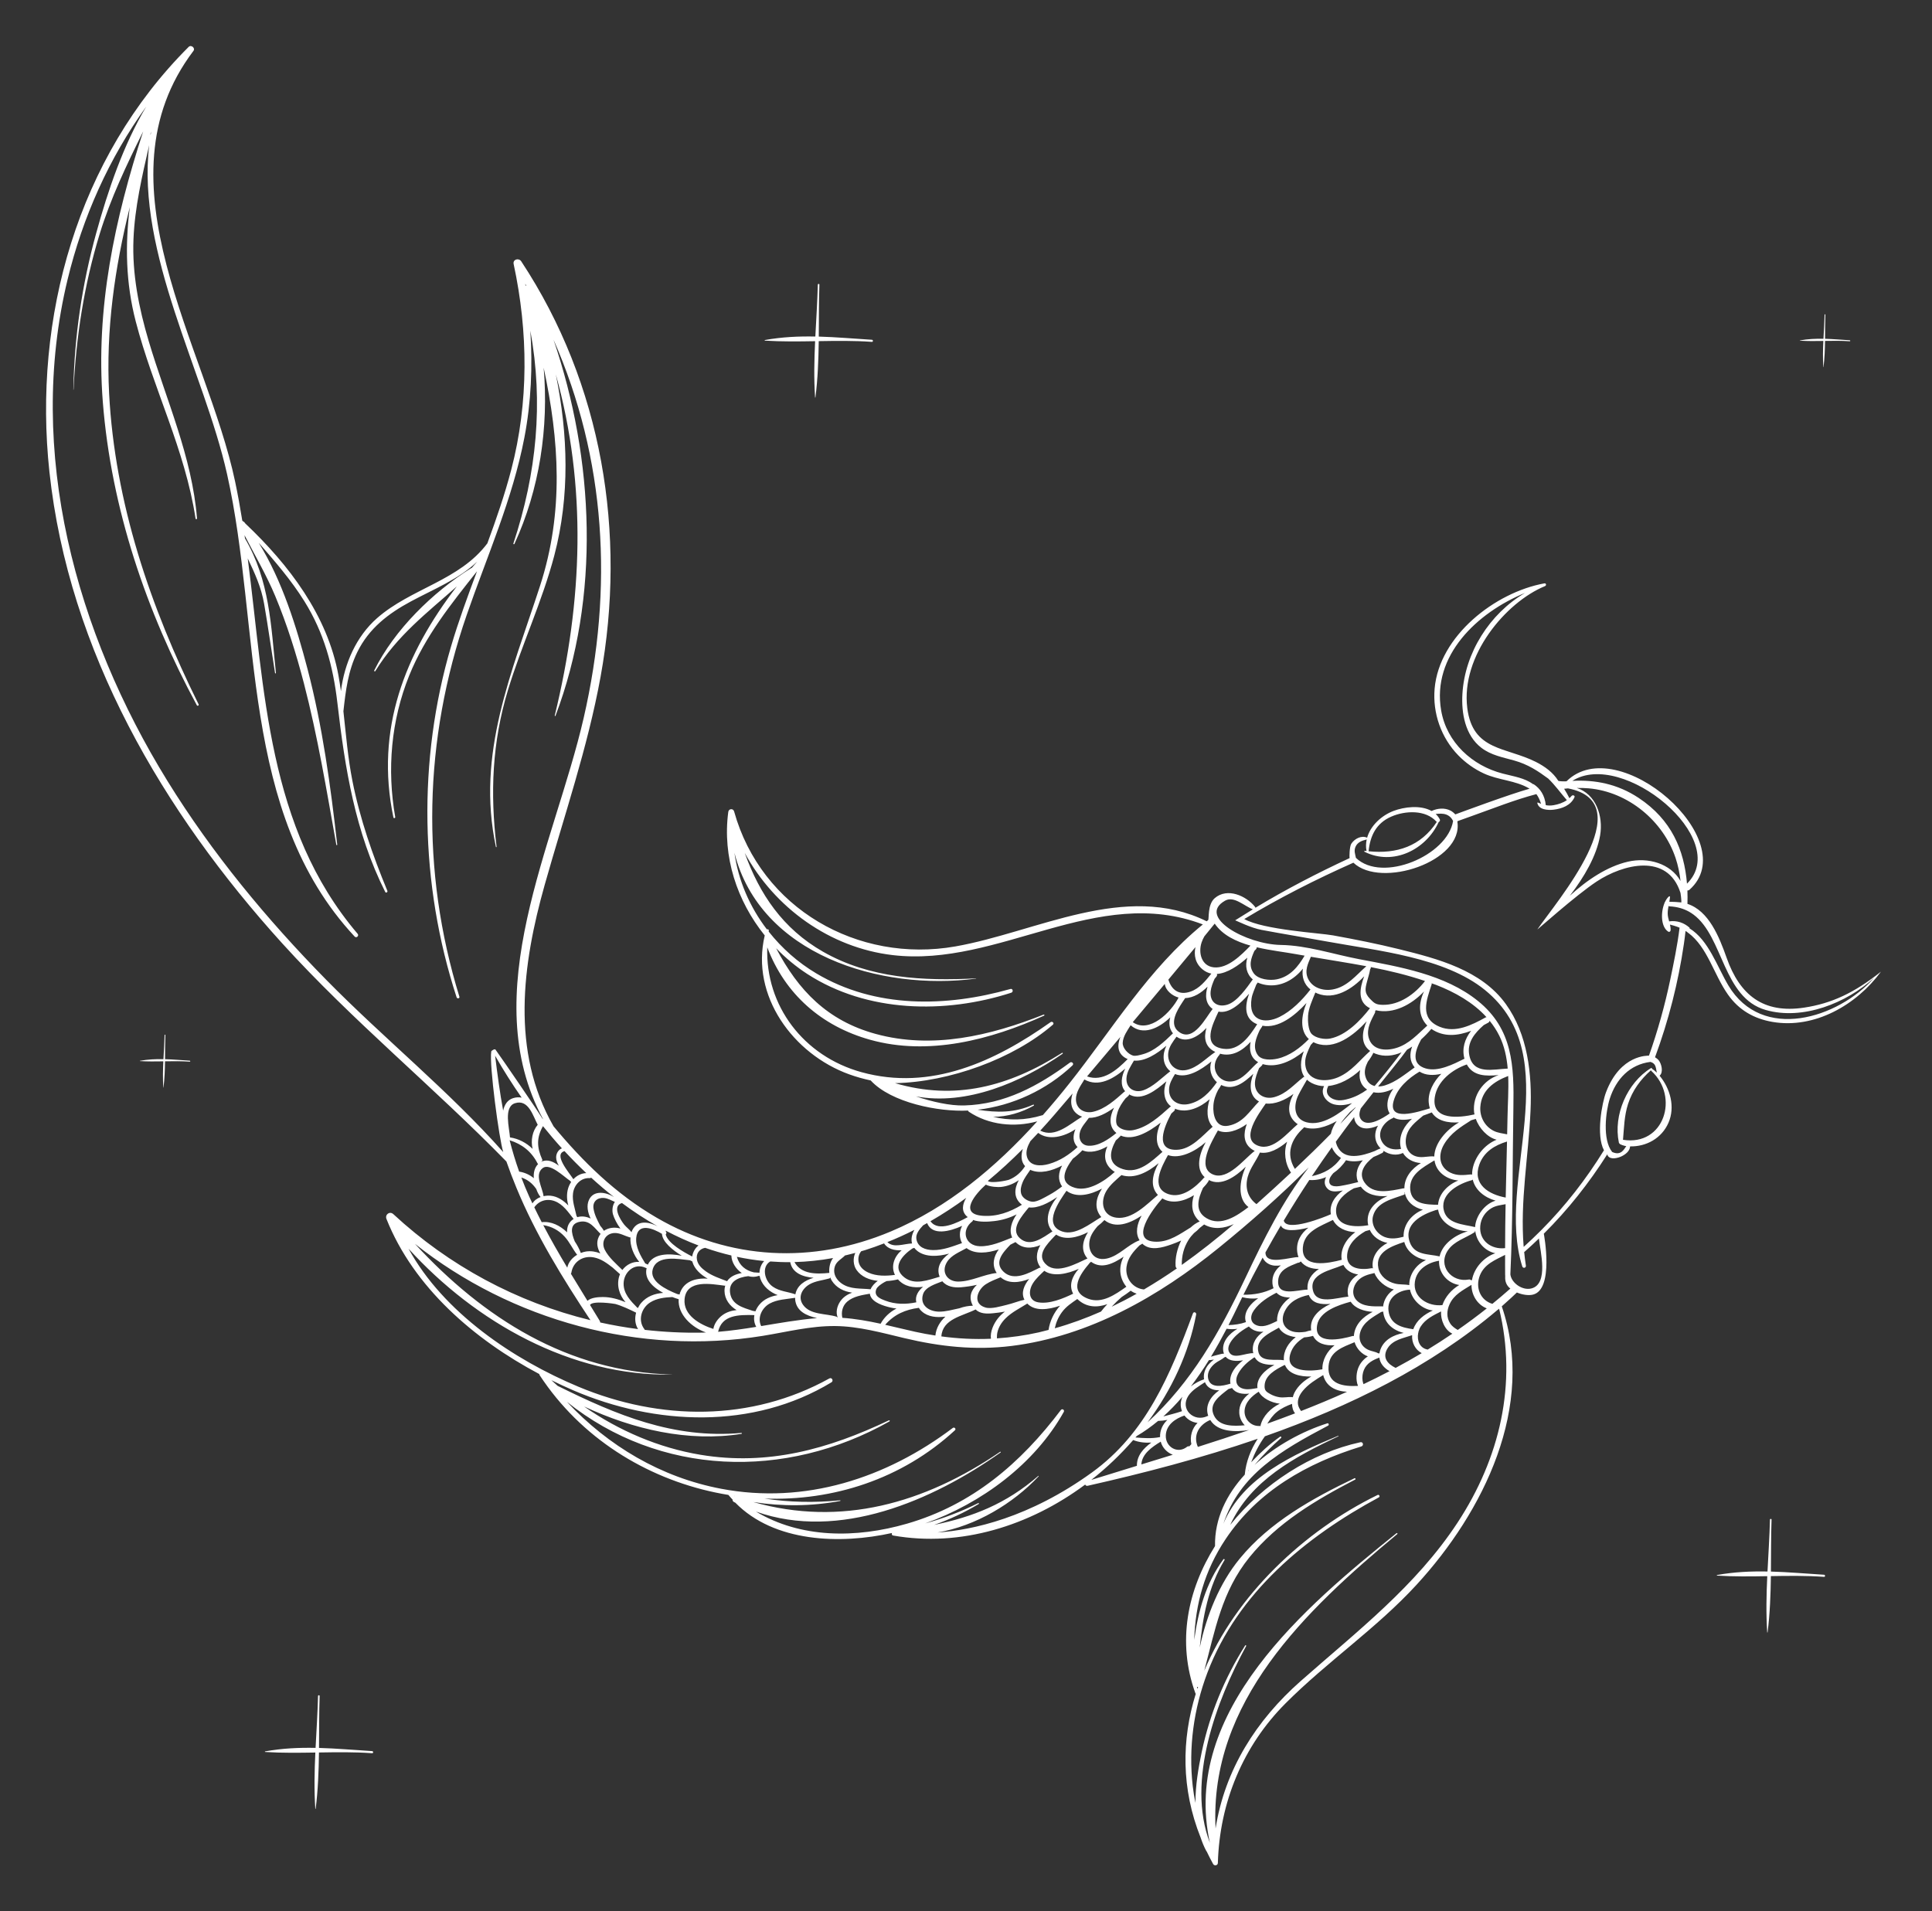 <svg width="283" height="280" viewBox="0 0 283 280" fill="none" xmlns="http://www.w3.org/2000/svg">
<rect x="0" y="0" width="283" height="280" fill="#333333" stroke="none"/>
<path d="M175.109 264.108C175.101 261.577 175.532 258.999 176.045 256.581C177.219 251.057 179.383 245.812 182.395 241.042C182.452 240.95 182.586 241.039 182.536 241.132C178.185 249.111 173.751 260.897 177.222 269.948C172.974 250.684 191.274 235.28 204.559 224.598C204.646 224.529 204.76 224.653 204.674 224.725C191.179 235.933 177.112 249.358 178.058 267.856C179.417 259.218 184.028 251.996 190.513 246.272C198.761 238.991 207.388 232.368 213.51 223.039C219.685 213.627 222.281 202.694 219.59 191.705C219.555 191.771 219.498 191.82 219.415 191.845C209.59 200.19 197.687 206.042 185.283 210.404C184.43 211.582 183.783 212.861 183.272 214.209C184.573 212.832 185.971 211.544 187.52 210.452C187.632 210.373 187.752 210.556 187.655 210.645C186.267 211.882 184.962 213.171 183.778 214.593C186.881 211.764 190.79 209.66 194.427 208.504C194.624 208.44 194.719 208.747 194.548 208.837C187.628 212.483 181.607 215.997 179.205 223.207C182.039 216.391 189.509 213.038 196.016 210.333C196.058 210.317 196.09 210.377 196.049 210.397C189.612 213.452 183.256 216.844 180.205 223.375C185.059 217.345 192.076 212.828 199.279 211.271C199.681 211.185 199.794 211.769 199.414 211.888C191.466 214.332 184.249 218.403 179.531 225.461C176.423 230.109 175.087 235.054 174.928 240.231C175.511 236.021 176.636 231.914 179.201 228.422C179.277 228.318 179.439 228.421 179.37 228.533C176.961 232.508 176.184 236.877 175.736 241.357C176.735 236.632 178.624 231.951 181.594 228.329C185.993 222.969 192.243 219.503 198.401 216.55C198.53 216.488 198.631 216.681 198.503 216.746C192.787 219.713 187.121 223.054 183.017 228.128C178.953 233.156 177.976 238.842 176.4 244.748C181.032 233.71 190.956 224.292 201.785 219.002C202.017 218.889 202.196 219.233 201.97 219.354C191.243 225.139 181.297 233.326 176.859 245.04C174.858 250.32 174.072 256.025 174.711 261.643C174.804 262.469 174.944 263.291 175.109 264.108ZM175.385 247.413C175.418 247.314 175.461 247.216 175.495 247.118C175.445 247.125 175.396 247.125 175.346 247.118C175.36 247.216 175.37 247.314 175.385 247.413ZM178.559 225.592C178.57 225.575 178.582 225.559 178.595 225.54C178.59 225.533 178.581 225.528 178.575 225.518C178.571 225.544 178.563 225.567 178.559 225.592ZM182.828 215.495C182.861 215.461 182.899 215.43 182.931 215.398C182.909 215.396 182.888 215.395 182.866 215.387C182.854 215.423 182.841 215.46 182.828 215.495ZM159.941 215.709C167.883 209.97 171.414 201.39 174.739 192.404C174.852 192.095 175.272 192.251 175.214 192.559C174.144 198.223 171.618 203.628 168.092 208.365C174.539 202.443 178.595 195.284 182.436 187.187C185.113 181.547 187.893 175.898 191.712 171.005C187.503 175.196 183.043 179.129 178.539 182.784C169.772 189.904 159.534 195.759 148.167 197.169C142.818 197.833 137.679 197.264 132.467 196.023C129.141 195.231 125.783 194.286 122.338 194.253C118.734 194.218 115.26 195.118 111.73 195.69C93.747 198.61 74.969 193.477 60.777 182.208C70.787 193.067 83.189 200.978 98.446 201.352C98.454 201.352 98.454 201.363 98.446 201.363C83.687 201.642 69.65 193.699 59.843 182.92C64.974 192.296 75.267 199.193 84.751 203.153C96.71 208.146 110.019 208.284 121.49 201.928C121.857 201.724 122.142 202.286 121.791 202.497C110.312 209.454 96.007 208.842 83.965 203.667C82.898 203.209 81.831 202.708 80.767 202.184C81.072 202.462 81.372 202.743 81.681 203.013C90.308 207.288 98.677 210.808 108.59 209.911C108.675 209.903 108.707 210.03 108.619 210.043C100.863 211.283 92.737 209.398 85.56 206.038C90.656 209.589 96.505 212.098 102.615 213.113C112.491 214.753 121.355 212.277 130.204 208.065C130.31 208.014 130.391 208.168 130.288 208.224C114.983 216.864 96.582 216.206 83.043 205.358C89.085 211.808 96.804 216.421 105.658 218.095C117.901 220.412 129.797 216.557 139.563 209.182C139.798 209.006 140.1 209.319 139.876 209.524C132.077 216.719 121.973 219.894 111.976 219.525C115.636 220.077 119.285 220.153 123.054 219.783C123.113 219.778 123.137 219.866 123.074 219.876C118.858 220.663 114.567 220.693 110.346 220.037C123.18 223.672 135.388 220.261 146.509 212.671C146.563 212.633 146.628 212.729 146.577 212.764C136.605 219.822 122.914 225.756 110.731 221.432C117.295 225.354 125.362 225.372 132.859 223.203C142.405 220.443 149.515 214.349 155.394 206.556C155.592 206.296 155.982 206.544 155.823 206.832C151.556 214.472 143.788 220.207 135.515 223.17C138.192 222.431 140.787 221.442 143.295 220.189C143.379 220.146 143.442 220.27 143.363 220.319C141.255 221.583 139.081 222.597 136.819 223.385C142.456 222.22 147.351 220.323 152.088 216.207C152.126 216.175 152.172 216.228 152.139 216.264C148.413 220.239 142.95 223.545 137.327 224.497C142.467 224.144 150.761 222.343 159.941 215.709ZM107.563 219.136C107.581 219.152 107.599 219.164 107.617 219.18C107.619 219.168 107.62 219.154 107.624 219.142C107.602 219.141 107.583 219.138 107.563 219.136ZM87.84 193.477C87.894 193.567 87.914 193.651 87.917 193.73C89.749 194.134 91.6 194.458 93.461 194.698C93.014 193.985 92.953 193.111 93.178 192.295C92.187 191.814 91.195 191.324 90.132 191.022C90.008 190.988 86.734 190.486 86.429 191.172C86.903 191.94 87.372 192.706 87.84 193.477ZM77.525 175.302C77.674 175.634 77.838 175.96 77.993 176.291C78.256 175.852 78.688 175.539 79.186 175.353C78.909 175.039 78.706 174.616 78.551 174.174C78.009 173.392 77.309 172.789 76.365 172.495C76.717 173.425 77.099 174.358 77.525 175.302ZM76.048 171.633C76.815 171.741 77.581 172.081 78.196 172.595C78.123 171.854 78.284 171.054 78.824 170.522C78.788 170.495 78.756 170.46 78.729 170.409C77.856 168.695 76.469 167.597 74.652 167.038C75.044 168.568 75.499 170.096 76.048 171.633ZM73.715 168.768C73.112 166.899 71.644 155.938 71.96 154.027C71.98 153.912 72.468 153.605 72.579 153.757C73.734 155.363 78.769 162.723 79.4 163.779C79.447 163.856 79.503 163.913 79.56 163.968C69.627 145.526 81.233 123.704 85.492 105.194C89.884 86.104 88.745 67.177 81.075 49.748C87.063 67.277 87.957 87.464 81.37 104.857C81.343 104.927 81.242 104.893 81.26 104.821C85.361 88.013 85.98 71.228 81.415 54.838C83.207 63.607 83.488 72.648 81.196 81.369C79.42 88.121 76.412 94.463 74.393 101.136C72.097 108.725 71.777 116.206 72.739 124.042C72.746 124.107 72.655 124.128 72.641 124.064C69.729 110.357 74.961 98.594 79.098 85.847C82.637 74.945 81.899 64.449 79.638 53.871C80.388 62.655 79.035 71.673 75.357 79.674C75.314 79.769 75.165 79.728 75.199 79.623C78.612 69.314 79.62 59.003 77.685 48.441C78.024 53.663 77.811 58.893 76.809 64.12C75.086 73.098 71.34 81.482 68.366 90.078C62.05 108.335 61.611 127.529 67.291 146.005C67.372 146.264 66.966 146.346 66.883 146.095C61.5 129.569 61.153 111.367 66.073 94.684C67.171 90.964 68.513 87.324 69.87 83.69C66.07 88.483 62.243 93.231 59.933 98.977C57.279 105.577 56.671 112.7 57.892 119.688C57.921 119.859 57.662 119.918 57.626 119.745C54.918 106.793 59.343 95.746 66.912 85.91C62.563 89.765 58.186 93.092 54.974 98.312C54.911 98.416 54.765 98.315 54.818 98.211C57.788 92.229 63.362 86.79 68.975 83.249C69.015 83.222 69.055 83.211 69.092 83.207C69.359 82.892 69.634 82.581 69.906 82.268C67.192 84.852 63.535 86.305 60.199 88.096C56.874 89.881 54.044 92.054 52.346 95.508C50.978 98.285 50.633 101.207 50.303 104.195C50.681 107.604 50.956 111.026 51.624 114.402C52.723 119.965 54.578 125.262 56.739 130.494C56.824 130.701 56.53 130.865 56.426 130.659C52.02 121.865 50.535 112.608 49.418 102.948C48.797 97.596 47.455 92.671 44.578 88.065C42.646 84.971 40.278 82.243 37.898 79.517C41.34 85.07 43.438 91.865 45.041 97.984C47.247 106.408 48.416 115.091 49.398 123.729C49.407 123.813 49.281 123.846 49.265 123.758C47.849 115.832 46.541 107.894 44.515 100.093C43.393 95.766 42.045 91.476 40.327 87.346C39.033 84.237 37.34 81.372 35.818 78.398C35.841 78.555 35.867 78.713 35.888 78.871C39.505 85.088 39.69 91.552 40.417 98.573C40.426 98.655 40.303 98.686 40.289 98.601C39.746 95.222 39.274 91.831 38.69 88.459C38.267 86.009 37.302 83.933 36.288 81.804C38.799 101.106 39.139 121.241 52.387 136.793C52.633 137.084 52.211 137.477 51.948 137.196C34.992 118.997 38.317 91.962 33.252 69.418C29.893 54.463 19.992 37.137 21.851 21.267C20.814 25.809 19.742 30.356 19.552 35.03C19.343 40.113 20.336 45.093 21.775 49.944C24.339 58.578 28.132 66.878 28.859 75.953C28.868 76.075 28.663 76.09 28.645 75.971C27.128 65.908 22.421 56.865 19.884 47.09C18.407 41.405 18.321 35.87 19.014 30.334C16.817 39.239 15.492 48.287 15.984 57.657C16.822 73.648 22.02 88.923 29.091 103.175C29.175 103.344 28.922 103.475 28.832 103.31C21.43 89.609 16.286 74.474 15.061 58.886C13.983 45.17 16.8 32.105 20.973 19.25C18.56 24.133 16.219 28.992 14.589 34.309C12.326 41.694 11.139 49.379 10.773 57.087C10.771 57.106 10.743 57.105 10.743 57.085C10.887 49.303 12.024 41.65 14.093 34.147C15.796 27.965 18.042 21.267 21.423 15.61C15.973 23.17 12.108 31.811 9.904 40.928C3.796 66.198 11.139 92.725 24.53 114.407C31.074 125.001 39.057 134.646 47.772 143.518C56.224 152.124 65.695 159.743 73.715 168.768ZM22.153 19.26C22.114 19.384 22.074 19.509 22.034 19.633C22.051 19.654 22.056 19.683 22.069 19.706C22.094 19.557 22.126 19.41 22.153 19.26ZM76.944 41.588C76.959 41.676 76.967 41.767 76.98 41.856C77.011 41.842 77.041 41.829 77.074 41.821C77.031 41.743 76.989 41.666 76.944 41.588ZM74.704 166.62C75.955 166.8 77.121 167.413 78.018 168.301C77.72 167.088 77.984 165.675 78.765 164.771C78.088 163.525 77.432 160.955 75.42 161.616C73.733 162.171 74.621 165.273 74.704 166.62ZM76.412 160.794C75.019 158.796 73.716 156.742 72.525 154.653C72.867 157.437 73.223 160.093 73.704 162.696C73.884 161.847 74.321 161.141 75.136 160.875C75.588 160.728 76.014 160.713 76.412 160.794ZM79.533 164.968C78.574 166.678 78.628 168.082 79.434 169.878C79.485 169.993 79.404 170.128 79.294 170.143C79.296 170.155 79.299 170.169 79.303 170.181C80.138 169.764 81.055 170.143 81.865 170.769C81.638 170.387 81.457 169.969 81.464 169.522C81.473 168.945 81.814 168.401 82.309 168.22C81.352 167.168 80.427 166.08 79.533 164.968ZM91.106 176.233C89.609 176.667 90.861 178.678 91.433 179.394C91.755 179.798 92.212 180.101 92.505 180.512C92.545 180.4 92.579 180.285 92.635 180.178C93.434 178.691 95.021 178.984 96.32 179.631C94.524 178.617 92.786 177.48 91.106 176.233ZM152.377 165.629C154.6 166.748 156.708 164.637 158.514 163.578C158.411 163.54 158.306 163.513 158.205 163.461C156.83 162.755 156.704 161.43 157.113 160.184C156.163 161.3 155.267 162.349 154.457 163.292C153.779 164.081 153.082 164.859 152.377 165.629ZM152.674 163.373C152.699 163.365 152.721 163.369 152.744 163.365C154.088 161.845 155.386 160.288 156.635 158.712C162.949 150.759 168.254 141.899 176.195 135.42C160.665 129.508 146.385 141.737 130.778 139.916C121.543 138.838 113.444 132.971 109.089 124.945C111.242 130.953 114.646 136.03 120.542 139.408C127.395 143.334 135.269 143.728 142.974 143.322C142.994 143.321 142.996 143.355 142.977 143.356C128.995 145.205 111.363 139.873 107.581 124.931C108.151 129.006 109.832 132.865 112.332 136.139C112.46 136.091 112.642 136.164 112.615 136.327C112.608 136.374 112.604 136.419 112.597 136.466C114.515 138.895 116.879 140.995 119.581 142.6C128.236 147.748 138.61 147.539 148.014 144.875C148.365 144.776 148.471 145.314 148.133 145.422C138.444 148.551 127.041 148.354 118.282 142.698C116.606 141.613 115.069 140.333 113.689 138.911C116.933 145.071 121.183 149.523 128.272 151.461C136.593 153.733 145.06 151.733 152.868 148.629C152.965 148.59 153.045 148.732 152.946 148.778C145.079 152.335 136.003 154.704 127.455 152.315C120.334 150.327 114.981 145.627 112.39 138.778C112.097 147.323 117.7 154.718 126.188 157.063C136.34 159.866 145.727 155.515 153.885 149.739C154.14 149.557 154.476 149.891 154.225 150.108C148.461 155.104 139.032 158.517 131.107 158.673C139.896 161.258 147.793 159.176 155.577 154.229C155.661 154.177 155.726 154.31 155.648 154.364C149.618 158.534 141.608 161.993 134.164 160.611C136.567 161.406 139.135 161.994 141.228 161.939C147.141 161.781 152.082 159.089 156.72 155.661C157.002 155.451 157.367 155.819 157.098 156.071C153.348 159.628 148.349 161.98 143.198 162.565C146.043 163.002 148.575 163.056 151.344 161.824C151.44 161.781 151.512 161.916 151.42 161.966C149.667 162.959 147.546 163.613 145.466 163.602C147.805 164.158 150.164 164.142 152.674 163.373ZM129.304 158.657C129.31 158.658 129.315 158.661 129.319 158.662C129.32 158.661 129.32 158.658 129.32 158.657C129.315 158.657 129.312 158.657 129.304 158.657ZM187.622 138.427C191.492 138.491 195.243 139.78 199.047 140.501C204.99 141.632 211.664 142.727 216.508 146.646C221.62 150.782 221.784 156.181 221.682 162.295C221.547 170.411 221.617 178.563 221.239 186.672C221.247 186.72 221.25 186.769 221.261 186.821C221.504 188.025 223.063 189.09 224.348 188.739C226.873 188.052 225.619 183.322 225.433 181.51C225.43 181.474 225.437 181.444 225.442 181.412C224.748 182.081 224.04 182.74 223.314 183.376C223.296 183.393 223.278 183.395 223.262 183.406C223.328 184.069 223.406 184.731 223.511 185.401C223.565 185.749 223.084 185.849 222.98 185.515C219.021 172.935 229.685 154.893 217.499 145.013C211.614 140.242 201.781 139.274 194.557 137.956C191.309 137.362 188.049 136.833 184.805 136.224C183.213 135.928 181.193 134.904 180.93 134.817C181.524 134.441 182.936 133.563 183.521 133.207C182.225 132.714 180.754 131.208 179.46 131.935C175.26 134.296 182.544 138.342 187.622 138.427ZM182.26 134.632C185.113 136.218 193.311 136.671 195.255 137.023C198.499 137.613 201.74 138.254 204.944 139.047C210.605 140.449 216.979 142.104 220.575 147.084C223.789 151.536 224.429 157.357 224.192 162.7C223.888 169.517 222.642 175.917 223.188 182.656C224.055 181.877 224.891 181.077 225.706 180.262C225.723 180.226 225.749 180.203 225.781 180.188C229.323 176.627 232.351 172.714 234.949 168.502C233.762 166.304 234.66 161.561 235.255 159.994C237.381 154.405 241.426 154.663 241.543 154.64C242.829 151.007 243.866 147.283 244.657 143.515C245.153 141.143 245.701 138.536 246.025 135.899C245.678 135.737 244.719 135.451 244.619 135.442C244.686 135.729 244.732 136.014 244.708 136.296C244.694 136.463 244.505 136.57 244.36 136.474C243.28 135.778 243.245 133.668 243.816 132.291C243.806 132.244 243.827 132.201 243.869 132.173C244.03 131.82 244.23 131.519 244.468 131.32C244.527 131.269 244.63 131.309 244.624 131.393C244.603 131.631 244.565 131.865 244.522 132.097C244.836 132.086 246.019 132.158 246.288 132.196C246.299 131.791 246.184 130.884 246.157 130.798C244.285 124.891 237.731 126.59 233.875 129.137C230.801 131.17 225.096 136.299 225.198 136.148C227.911 132.16 240.562 117.574 229.674 115.489C229.487 115.503 229.302 115.525 229.114 115.548C229.395 115.985 229.649 116.448 229.886 116.924C229.999 116.822 230.107 116.716 230.209 116.595C230.361 116.412 230.748 116.529 230.628 116.795C230.09 117.982 228.805 118.463 227.58 118.61C226.761 118.709 225.39 118.639 225.187 117.631C225.179 117.59 225.22 117.545 225.263 117.563C225.428 117.635 225.583 117.694 225.735 117.752C225.565 117.191 225.335 116.719 225.048 116.331C221.837 117.173 218.681 118.445 215.696 119.503C214.97 119.76 214.247 120.021 213.521 120.283C213.512 120.31 213.487 120.336 213.475 120.361C214.404 126.194 202.287 130.222 198.245 126.377C192.765 128.817 187.41 131.527 182.26 134.632ZM198.615 125.67C202.476 129.38 212.036 125.336 212.849 120.264C212.784 120.159 212.73 120.046 212.646 119.931C212.45 119.655 212.17 119.443 211.85 119.326C211.349 119.143 210.822 119.184 210.298 119.24C210.533 119.458 210.735 119.711 210.896 120.013C210.992 120.19 210.885 120.361 210.738 120.426C208.884 124.477 204.064 126.879 199.869 124.774C199.804 124.742 199.842 124.63 199.912 124.639C200 124.652 200.085 124.659 200.171 124.668C200.056 124.085 200.075 123.518 200.194 122.975C199.518 123.139 198.845 123.362 198.548 124.065C198.298 124.657 198.515 125.132 198.615 125.67ZM200.472 124.702C204.588 125.125 208.122 123.97 210.463 120.4C210.443 120.388 210.422 120.379 210.406 120.359C208.822 118.596 205.833 118.734 203.787 119.629C201.592 120.589 200.696 122.428 200.472 124.702ZM224.648 114.875C225.604 115.508 226.28 116.489 226.429 117.95C226.78 118.015 227.141 118.025 227.575 117.952C228.272 117.833 228.944 117.606 229.512 117.216C228.605 116.169 227.785 115.014 226.785 114.053C225.285 112.948 223.833 111.975 221.783 111.403C220.124 110.94 218.393 110.625 216.994 109.549C214.604 107.712 214.048 104.47 214.215 101.638C214.573 95.622 218.2 89.902 223.382 86.862C216.385 89.735 209.707 96.027 211.102 104.085C211.912 108.763 215.647 112.164 220.114 113.32C221.738 113.743 223.32 113.954 224.594 114.888C224.595 114.888 224.596 114.888 224.599 114.886C224.615 114.882 224.631 114.879 224.648 114.875ZM245.445 125.704C243.626 120.256 238.49 115.994 232.717 115.483C232.137 115.433 231.557 115.42 230.975 115.429C233.722 116.311 234.879 119.477 234.385 122.38C233.869 125.389 232.061 128.464 229.949 131.219C232.482 128.894 235.433 126.928 238.456 126.228C241.419 125.541 244.69 126.489 246.164 129.053C246.03 127.899 245.802 126.777 245.445 125.704ZM230.315 114.391C233.641 114.211 236.925 114.828 240.028 116.885C244.851 120.08 246.705 124.526 247.11 129.448C253.73 122.943 237.646 109.708 230.315 114.391ZM244.408 132.712C244.338 133.085 244.279 133.459 244.285 133.851C244.292 134.227 244.393 134.6 244.496 134.971C245.658 134.812 246.693 135.183 247.498 135.91C247.49 135.937 247.482 135.965 247.475 135.992C250.273 137.709 251.517 141.583 253.171 144.357C258.113 152.643 269.216 149.221 274.528 143.235C270.484 146.949 264.066 149.509 258.643 147.953C252.344 146.145 252.472 137.249 248.065 133.979C247.86 133.824 247.643 133.689 247.421 133.56C246.619 133.112 245.685 132.826 244.559 132.773C244.497 132.772 244.449 132.746 244.408 132.712ZM235.8 160.949C235.211 162.785 234.695 166.941 236.15 168.752C237.517 169.394 237.934 168.227 238.22 167.904C237.98 167.88 237.269 167.656 237.235 167.536C237.186 167.499 237.148 167.445 237.132 167.373C236.29 163.338 238.344 158.615 241.834 156.465C241.923 156.41 242.013 156.507 241.998 156.594C242.055 156.58 242.526 156.958 242.695 157.133C242.597 156.745 242.597 156.294 242.363 155.957C242.195 155.715 241.975 155.633 241.753 155.559C238.746 155.935 236.729 158.064 235.8 160.949ZM241.894 156.886C241.857 156.853 241.842 156.812 241.84 156.774C240.298 158.14 239.116 159.742 238.476 161.724C237.916 163.455 237.896 165.192 237.738 166.969C243.773 167.931 246.023 160.65 241.894 156.886ZM221.238 188.763C221.172 188.709 221.101 188.657 221.045 188.599C220.521 188.074 220.444 187.475 220.483 186.844C220.481 186.827 220.473 186.811 220.473 186.79C220.459 185.803 220.47 184.815 220.47 183.826C219.018 184.58 217.442 185.164 216.779 186.823C216.066 188.612 216.848 190.485 218.604 191.001C219.49 190.276 220.37 189.535 221.238 188.763ZM209.132 197.699C210.351 196.954 211.554 196.181 212.743 195.373C211.625 194.849 211 193.326 211.089 192.111C209.977 192.672 208.796 193.232 208.111 194.313C207.958 194.552 207.846 194.821 207.775 195.097C207.778 195.162 207.765 195.224 207.737 195.281C207.532 196.355 207.948 197.499 209.132 197.699ZM204.434 200.384C205.72 199.693 206.994 198.973 208.253 198.223C207.327 197.746 206.767 196.694 206.848 195.591C205.585 196.03 204.059 196.25 203.28 197.47C202.396 198.849 203.253 199.819 204.434 200.384ZM199.728 202.767C201.012 202.156 202.283 201.523 203.54 200.862C202.751 200.411 202.148 199.742 202.049 198.876C201.103 199.226 200.203 199.679 199.788 200.676C199.584 201.163 199.519 201.717 199.589 202.241C199.614 202.426 199.669 202.597 199.728 202.767ZM190.579 206.702C192.85 205.816 195.096 204.88 197.31 203.883C195.687 203.798 194.235 203.126 193.823 201.434C192.755 202.093 191.65 202.755 190.844 203.733C190.385 204.289 190.019 204.988 190.133 205.735C190.189 206.111 190.384 206.403 190.579 206.702ZM185.635 208.548C186.999 208.061 188.356 207.559 189.704 207.041C189.401 206.674 189.268 206.172 189.257 205.652C188.47 205.941 187.717 206.289 187.055 206.82C186.429 207.322 186.04 207.917 185.635 208.548ZM175.462 211.957C177.98 211.158 180.482 210.339 182.965 209.485C181.07 209.781 178.386 209.833 177.276 208.012C175.629 208.705 174.721 210.258 175.462 211.957ZM167.188 214.526C168.725 214.054 170.259 213.583 171.789 213.108C170.963 212.796 170.256 212.082 170.024 211.188C168.768 211.953 167.271 212.973 167.188 214.526ZM165.989 210.953C164.135 213.082 162.08 215.047 159.855 216.79C162.082 216.093 164.309 215.408 166.533 214.727C166.51 213.248 167.485 212.169 168.649 211.325C167.742 211.379 166.829 211.289 165.989 210.953ZM169.642 208.149C168.656 208.968 167.619 209.717 166.513 210.36C166.451 210.435 166.383 210.505 166.321 210.578C167.541 210.672 168.694 210.765 169.927 210.518C169.889 209.518 170.316 208.64 170.998 208.006C170.549 208.089 170.096 208.141 169.642 208.149ZM173.203 204.613C172.326 205.639 171.398 206.605 170.409 207.494C171.321 207.247 172.242 207.031 173.14 206.722C173.032 206.443 172.962 206.141 172.952 205.816C172.941 205.384 173.041 204.984 173.203 204.613ZM177.079 199.251C176.26 200.573 175.381 201.863 174.439 203.094C175.025 202.632 175.71 202.276 176.372 202.053C176.233 201.282 176.531 200.465 177.033 199.878C177.235 199.642 177.506 199.391 177.81 199.167C177.567 199.208 177.323 199.235 177.079 199.251ZM179.675 194.649C178.96 196.02 178.199 197.397 177.382 198.746C177.67 198.654 177.961 198.573 178.255 198.503C178.595 198.421 178.942 198.301 179.289 198.291C179.251 198.187 179.212 198.086 179.191 197.962C178.949 196.582 180.026 195.383 181.256 194.66C180.733 194.729 180.201 194.733 179.675 194.649ZM181.961 190.026C181.776 190.405 181.591 190.782 181.408 191.167C180.943 192.137 180.458 193.125 179.95 194.115C180.825 194.083 181.675 193.975 182.511 193.676C182.449 193.508 182.407 193.33 182.398 193.142C182.344 191.982 183.213 190.941 184.298 190.183C183.525 190.276 182.738 190.226 181.961 190.026ZM184.951 184.224C184.005 185.967 183.062 187.781 182.136 189.667C183.683 189.682 185.149 189.423 186.549 188.715C186.462 188.5 186.406 188.264 186.386 188.013C186.288 186.882 186.821 185.994 187.622 185.365C187.033 185.451 186.452 185.452 185.896 185.19C185.468 184.988 185.128 184.635 184.951 184.224ZM187.616 179.525C186.866 180.796 186.114 182.105 185.365 183.466C185.353 185.456 189.059 184.108 190.184 184.159C190.192 184.159 190.196 184.162 190.206 184.165C190.122 183.941 190.056 183.7 190.022 183.422C189.829 181.883 190.562 180.694 191.658 179.837C189.862 180.289 188.032 180.467 187.616 179.525ZM191.788 172.859C190.559 174.716 189.306 176.696 188.047 178.801C188.458 180.524 194.05 178.287 194.951 177.872C194.683 176.454 195.54 175.226 196.706 174.392C196.532 174.422 196.356 174.462 196.181 174.484C195.579 174.562 194.925 174.601 194.462 174.137C193.935 173.61 193.969 172.993 194.246 172.436C193.474 172.765 192.64 172.924 191.788 172.859ZM195.088 168.065C194.138 169.394 193.161 170.801 192.162 172.295C193.911 171.919 195.362 171.141 196.424 169.629C196.047 169.399 195.703 169.092 195.412 168.665C195.277 168.468 195.173 168.269 195.088 168.065ZM189.673 171.237C191.458 169.555 193.22 167.844 194.941 166.089C195.085 165.44 195.389 164.806 195.798 164.226C194.24 165.108 192.513 165.629 191.006 165.125C191 165.156 190.99 165.188 190.959 165.215C189.106 166.881 188.312 169.032 189.673 171.237ZM184.048 176.395C185.743 174.878 187.434 173.344 189.107 171.777C188.219 170.472 188.003 168.706 188.543 167.251C187.329 168.269 185.92 169.074 184.552 168.837C184.023 170.055 183.125 171.078 182.769 172.392C182.327 174.017 182.797 175.469 184.048 176.395ZM173.107 185.299C175.74 183.43 178.277 181.417 180.722 179.324C179.308 179.956 177.775 180.172 176.38 179.374C176.167 179.54 175.956 179.703 175.751 179.869C175.499 180.15 175.206 180.405 174.893 180.641C174.607 180.933 174.339 181.25 174.105 181.622C173.392 182.752 173.091 183.981 173.107 185.299ZM167.57 188.894C169.21 187.929 170.818 186.901 172.386 185.812C172.286 185.735 172.211 185.622 172.201 185.467C172.125 184.301 172.418 182.934 173.016 181.726C172.52 181.952 172.024 182.147 171.557 182.31C170.305 182.748 168.611 183.259 167.456 182.304C167.412 182.266 167.382 182.223 167.339 182.184C167.202 182.261 167.061 182.348 166.912 182.444C166.015 183.331 165.178 184.283 165.01 185.598C164.796 187.248 165.922 188.739 167.57 188.894ZM162.837 191.422C164.079 190.828 165.301 190.194 166.502 189.516C166.188 189.412 165.891 189.268 165.625 189.074C165.218 189.385 164.774 189.705 164.304 190.002C163.79 190.45 163.3 190.922 162.837 191.422ZM154.506 194.582C156.832 193.93 159.083 193.099 161.275 192.133C161.567 191.754 161.875 191.389 162.203 191.049C160.72 191.562 159.171 191.561 157.848 190.335C157.832 190.32 157.82 190.307 157.805 190.292C156.974 190.871 156.163 191.387 155.548 192.229C155.02 192.952 154.685 193.734 154.506 194.582ZM145.152 196.115C145.009 195.08 145.559 193.902 146.175 193.127C146.476 192.749 146.823 192.428 147.198 192.139C146.599 192.25 146.002 192.326 145.449 192.38C144.529 192.471 143.56 192.466 142.904 191.824C140.969 192.806 138.057 193.197 137.892 195.771C140.313 196.096 142.731 196.22 145.152 196.115ZM134.067 195.096C135.05 195.316 136.033 195.49 137.015 195.643C137.122 194.56 137.678 193.61 138.483 192.876C138.308 192.892 138.135 192.909 137.969 192.919C136.78 193.008 135.515 192.768 134.732 191.789C134.677 191.721 134.642 191.654 134.598 191.586C132.626 191.835 130.981 192.555 129.664 194.07C131.129 194.405 132.593 194.767 134.067 195.096ZM128.989 193.915C129.511 192.968 130.344 192.185 131.316 191.686C130.999 191.651 130.684 191.598 130.369 191.523C129.439 191.297 127.917 190.848 127.503 189.859C127.457 189.743 127.43 189.628 127.417 189.515C126.278 189.716 125.008 189.897 124.105 190.674C123.419 191.262 123.189 192.199 123.389 193.05C125.278 193.18 127.136 193.509 128.989 193.915ZM119.679 193.089C118.117 192.741 116.647 192.083 116.474 190.369C116.465 190.283 116.476 190.206 116.476 190.123C116.442 190.126 116.408 190.126 116.373 190.129C115.15 190.33 113.864 190.346 112.748 190.955C111.606 191.578 110.893 193.052 111.498 194.258C114.211 193.806 116.919 193.326 119.679 193.089ZM110.776 194.373C110.474 193.834 110.397 193.235 110.503 192.651C108.148 192.587 105.738 192.625 105.188 195.097C107.07 194.946 108.925 194.675 110.776 194.373ZM93.337 191.555C93.373 191.573 93.41 191.592 93.445 191.609C93.579 191.343 93.732 191.087 93.925 190.863C94.744 189.904 95.924 189.478 97.144 189.396C95.65 188.593 94.333 187.381 94.715 185.77C94.679 185.768 94.643 185.758 94.605 185.741C92.959 184.926 91.383 186.334 91.347 188.002C91.316 189.515 92.363 190.551 93.337 191.555ZM79.575 179.471C80.683 181.586 81.87 183.653 83.096 185.7C83.247 184.905 83.819 184.24 84.54 183.814C83.875 182.968 83.446 181.964 82.709 181.159C81.858 180.23 80.809 179.659 79.575 179.471ZM79.499 171.11C78.222 172.081 79.468 173.948 79.621 175.229C79.97 175.153 80.332 175.129 80.674 175.164C81.683 175.271 82.534 175.854 83.247 176.589C82.98 175.612 82.966 174.57 83.378 173.655C83.459 173.479 83.556 173.313 83.662 173.155C83.606 173.097 83.554 173.035 83.499 172.975C82.606 172.379 80.539 170.32 79.499 171.11ZM89.934 175.35C88.79 174.454 87.678 173.506 86.593 172.517C86.537 172.56 86.469 172.588 86.386 172.583C85.085 172.503 84.089 173.566 83.936 174.813C83.795 175.945 84.216 177.026 84.447 178.117C84.486 178.18 84.531 178.243 84.571 178.304C85.208 178.106 85.89 178.211 86.516 178.502C86.081 177.602 85.893 176.604 86.267 175.782C86.942 174.306 88.749 174.612 89.934 175.35ZM90.879 179.967C90.361 179.288 89.963 178.459 89.796 177.911C89.625 177.349 89.711 176.555 90.066 176.069C89.542 175.855 89.046 175.542 88.475 175.492C87.495 175.407 86.782 176.02 86.937 177.042C87.072 177.938 87.5 178.757 87.923 179.562C88.132 179.795 88.317 180.046 88.461 180.303C89.141 179.828 90.053 179.733 90.879 179.967ZM87.971 180.756C87.108 179.93 86.428 178.74 85.021 178.963C83.347 179.227 83.687 180.634 84.193 181.857C84.566 182.408 84.866 182.989 85.078 183.549C85.332 183.449 85.589 183.368 85.85 183.331C86.566 183.227 87.275 183.345 87.937 183.609C87.496 182.845 87.317 182.03 87.698 181.203C87.775 181.037 87.869 180.891 87.971 180.756ZM90.008 180.625C88.704 180.675 88.004 181.914 88.581 183.066C89.144 184.192 90.253 185.136 91.167 186.039C91.75 185.249 92.682 184.792 93.635 184.853C92.836 183.896 92.25 182.499 92.353 181.261C92.32 181.273 92.28 181.274 92.237 181.262C91.512 181.05 90.789 180.594 90.008 180.625ZM93.198 181.306C93.065 182.645 93.839 183.976 94.513 185.079C94.643 185.136 94.772 185.181 94.897 185.258C95.688 183.576 98.032 183.595 99.864 183.955C98.525 183.136 97.038 181.943 96.96 180.744C95.692 179.972 93.427 179.038 93.198 181.306ZM102.324 182.455C100.684 181.838 99.087 181.105 97.525 180.284C97.52 180.311 97.511 180.335 97.505 180.361C97.665 180.5 97.635 180.707 97.516 180.826C97.813 182.138 100.177 183.443 101.392 184.063C101.491 183.437 101.843 182.783 102.324 182.455ZM111.935 184.731C110.584 184.598 109.25 184.389 107.937 184.111C108.295 185.384 109.225 186.12 110.429 186.39C110.715 186.399 110.992 186.418 111.249 186.442C111.267 185.803 111.519 185.17 111.935 184.731ZM110.657 192.095C110.787 191.762 110.971 191.44 111.212 191.145C111.883 190.318 112.869 189.897 113.916 189.724C112.763 189.271 111.764 188.453 111.372 187.303C111.329 187.178 111.302 187.047 111.28 186.915C111.233 186.912 111.181 186.909 111.131 186.908C110.627 187.091 110.1 187.087 109.6 186.944C108.16 187.109 106.712 187.705 106.942 189.384C107.187 191.16 108.842 191.546 110.258 192.026C110.393 192.048 110.526 192.069 110.657 192.095ZM100.276 190.312C100.058 192.682 102.566 194.061 104.493 194.675C104.616 193.88 105.199 193.11 105.832 192.652C106.449 192.204 107.16 191.992 107.896 191.913C106.892 191.323 106.145 190.329 106.127 189.121C106.122 188.819 106.167 188.561 106.233 188.321C106.208 188.329 106.188 188.345 106.154 188.342C104.218 188.102 100.546 187.361 100.276 190.312ZM103.669 187.313C102.615 186.719 101.714 185.889 101.419 184.837C101.413 184.82 101.413 184.803 101.408 184.785C101.303 184.738 101.186 184.68 101.062 184.619C99.328 184.43 96.269 183.803 95.623 185.9C95.064 187.708 97.575 188.91 99.207 189.565C99.299 189.585 99.394 189.6 99.483 189.623C99.506 189.628 99.513 189.644 99.529 189.655C100.037 187.734 101.861 187.182 103.669 187.313ZM112.831 184.793C111.544 185.522 111.931 187.605 113.207 188.489C114.218 189.19 115.4 189.207 116.508 189.611C116.735 188.326 117.887 187.546 119.177 187.187C117.588 187.05 116.046 186.483 115.755 184.895C114.77 184.904 113.797 184.864 112.831 184.793ZM133.946 180.162C132.656 180.818 131.336 181.417 129.983 181.957C130.879 182.86 132.377 182.2 133.597 182.154C133.414 181.505 133.583 180.796 133.946 180.162ZM135.222 179.496C134.689 180.064 134.128 180.749 134.225 181.455C134.401 182.731 135.574 183.108 136.659 183.125C138.135 183.15 139.538 182.588 140.916 182.1C140.486 181.323 140.513 180.338 140.936 179.578C139.088 180.415 136.554 181.053 135.803 179.172C135.609 179.28 135.416 179.389 135.222 179.496ZM141.532 175.477C139.847 176.712 138.104 177.856 136.297 178.896C137.451 180.548 140.254 179.11 141.762 178.292C141.72 178.26 141.672 178.234 141.633 178.197C140.797 177.436 140.958 176.416 141.532 175.477ZM163.695 162.944C163.538 163.465 163.323 164.48 163.699 164.925C164.214 165.535 165.276 165.702 166.008 165.551C168.154 165.112 169.83 163.554 171.411 162.142C171.446 162.11 171.484 162.094 171.522 162.075C170.421 161.236 170.337 159.705 170.853 158.403C169.328 159.719 167.337 161.252 165.59 160.423C165.522 160.391 165.46 160.356 165.4 160.319C165.385 160.399 165.351 160.477 165.274 160.546C165.145 160.659 165.006 160.782 164.861 160.908C164.378 161.528 163.932 162.169 163.695 162.944ZM158.728 158.324C158.221 159.136 157.593 160.045 157.604 161.044C157.618 162.461 158.848 163.154 160.114 162.866C161.897 162.458 163.376 161.098 164.699 159.924C164.736 159.892 164.775 159.875 164.813 159.856C164.033 158.977 164.27 157.67 164.821 156.545C163.122 158.027 160.914 159.306 158.848 158.139C158.819 158.175 158.788 158.21 158.757 158.247C158.754 158.272 158.743 158.299 158.728 158.324ZM164.114 151.899C162.457 153.869 160.8 155.834 159.232 157.685C161.553 158.511 163.575 156.773 165.184 155.144C165.104 155.111 165.023 155.08 164.946 155.036C163.639 154.335 163.641 153.07 164.114 151.899ZM170.619 144.133C169.151 145.89 167.56 147.793 165.929 149.736C168.37 151.456 171.569 148.25 172.638 146.133C171.687 145.87 170.726 145.082 170.619 144.133ZM175.109 138.744C174.01 140.066 172.655 141.692 171.144 143.506C171.614 145.017 172.692 145.843 174.376 145.265C175.692 144.816 176.6 143.677 177.44 142.626C176.995 142.538 176.563 142.345 176.161 142.015C175.079 141.124 174.86 139.931 175.109 138.744ZM177.932 135.301C177.927 135.323 177.37 136.009 176.416 137.164C176.253 137.459 176.104 137.761 176.001 138.085C175.511 139.599 175.994 141.515 177.799 141.707C179.837 141.92 181.821 139.911 183.167 138.524C181.038 137.923 179.07 136.98 177.932 135.301ZM189.872 139.78C188.275 139.481 186.155 139.254 184.093 138.767C184.087 138.869 184.055 138.973 183.967 139.068C183.896 139.141 183.818 139.221 183.741 139.301C183.262 140.366 182.849 141.46 183.637 142.565C184.301 143.496 186.008 143.668 187.017 143.463C188.98 143.067 190.148 141.61 191.099 139.996C190.689 139.923 190.279 139.856 189.872 139.78ZM192.017 140.159C191.598 141.167 191.065 142.182 191.589 143.334C192.22 144.726 193.827 145.199 195.223 144.946C197.336 144.562 198.626 142.874 200.139 141.541C197.433 141.035 194.705 140.618 192.017 140.159ZM200.792 141.671C200.809 141.748 200.807 141.831 200.744 141.915C200.732 141.931 200.717 141.947 200.705 141.966C200.61 142.579 200.41 143.144 200.251 143.761C199.959 144.878 199.836 145.433 200.674 146.317C201.322 146.999 201.586 147.171 202.492 147.198C204.968 147.273 207.286 145.611 208.736 143.707C206.158 142.832 203.492 142.194 200.792 141.671ZM210.376 144.283C210.15 144.195 209.918 144.127 209.691 144.042C209.718 144.085 209.731 144.136 209.71 144.198C208.954 146.512 207.888 149.183 210.887 150.416C213.199 151.37 215.585 150.162 217.604 149.045C217.652 149.018 217.697 149.013 217.744 149.006C215.775 146.837 213.098 145.342 210.376 144.283ZM220.85 156.536C220.705 154.858 220.362 153.226 219.614 151.717C219.22 150.926 218.74 150.2 218.198 149.534C218.176 149.639 218.127 149.741 218.005 149.809C217.79 149.928 217.571 150.044 217.347 150.161C216.033 151.32 214.84 152.698 215.229 154.607C215.813 157.476 218.732 156.626 220.85 156.536ZM220.768 166.169C220.786 165.33 220.807 164.49 220.822 163.651C220.856 161.702 221.002 159.643 220.921 157.621C218.826 158.419 216.991 159.716 216.837 162.18C216.747 163.627 217.499 165.01 218.794 165.659C219.439 165.981 220.095 166.021 220.768 166.169ZM220.556 175.433C220.616 172.696 220.683 169.959 220.747 167.224C218.951 167.764 217.35 168.734 216.686 170.611C215.662 173.496 218.057 174.974 220.556 175.433ZM220.467 182.842C220.473 180.697 220.497 178.551 220.54 176.404C219.836 176.538 219.139 176.594 218.481 176.98C217.536 177.534 216.925 178.497 216.829 179.587C216.639 181.796 218.48 183.069 220.467 182.842ZM215.613 187.522C215.928 185.743 217.32 184.181 219.03 183.59C217.513 183.275 216.279 181.933 216.095 180.305C216.082 180.308 216.066 180.308 216.051 180.312C216.076 180.386 216.056 180.475 215.971 180.529C214.684 181.358 213.033 181.8 212.117 183.12C210.528 185.409 212.612 187.923 215.153 187.437C215.302 187.41 215.41 187.464 215.48 187.549C215.523 187.538 215.569 187.53 215.613 187.522ZM211.286 191.181C211.691 189.959 212.622 188.917 213.751 188.242C212.069 187.994 210.723 186.518 210.789 184.688C209.13 184.954 207.516 185.967 207.254 187.757C206.911 190.102 209.248 191.431 211.286 191.181ZM207.019 194.717C207.478 193.416 208.622 192.536 209.887 191.972C208.311 191.808 206.88 190.496 206.533 188.921C204.813 189.014 203.125 190.129 203.395 192.068C203.673 194.058 205.353 194.485 207.019 194.717ZM202.064 198.258C202.088 198.093 202.125 197.926 202.184 197.752C202.701 196.262 204.138 195.54 205.616 195.265C204.061 194.875 202.779 193.876 202.607 192.117C202.551 192.148 202.491 192.172 202.416 192.176C202.388 192.177 202.357 192.18 202.33 192.181C201.116 192.941 199.719 193.645 199.264 195.1C198.912 196.229 199.383 197.291 200.493 197.766C200.964 197.968 201.445 197.995 201.887 198.248C201.947 198.248 202.005 198.252 202.064 198.258ZM198.924 203.02C198.55 202.136 198.674 200.954 199.055 200.164C199.336 199.581 199.804 199.052 200.367 198.695C199.463 198.384 198.696 197.537 198.418 196.618C196.733 197.332 194.775 197.918 194.606 200.12C194.397 202.854 196.855 203.128 198.924 203.02ZM189.369 204.692C189.431 204.445 189.509 204.208 189.612 204.009C190.127 203.008 191.054 202.203 192.087 201.645C190.5 201.693 188.773 201.323 188.23 199.97C188.194 199.981 188.155 199.988 188.113 199.985C188.111 199.985 188.109 199.985 188.107 199.985C186.84 200.641 185.291 201.461 185.237 202.982C185.21 203.704 185.472 203.883 186.109 204.238C186.503 204.457 186.951 204.605 187.395 204.678C188.036 204.781 188.651 204.611 189.283 204.656C189.32 204.661 189.339 204.682 189.369 204.692ZM177.82 207.354C178.614 209.015 180.722 208.93 182.327 208.79C181.874 208.311 181.572 207.679 181.529 206.994C181.458 205.809 182.094 204.813 182.997 204.149C182.001 204.273 180.957 204.101 180.474 203.326C180.304 203.381 180.126 203.435 179.941 203.482C178.711 204.459 176.973 205.593 177.82 207.354ZM176.501 202.479C175.635 203.064 174.674 203.574 174.08 204.461C172.782 206.408 174.866 208.402 176.87 207.44C176.911 207.423 176.949 207.413 176.984 207.409C176.982 207.401 176.978 207.393 176.973 207.385C176.465 205.874 177.366 204.519 178.595 203.666C177.695 203.671 176.871 203.376 176.501 202.479ZM179.54 198.756C179.477 198.792 179.408 198.816 179.342 198.842C178.948 199.187 178.413 199.386 177.999 199.711C177.35 200.224 176.785 201.027 176.96 201.901C177.27 203.45 179.089 203.047 180.248 202.689C180.231 202.595 180.205 202.512 180.2 202.41C180.128 201.201 181.014 200.063 182.084 199.27C181.097 199.434 180.08 199.409 179.54 198.756ZM182.931 194.317C182.274 194.68 181.636 195.097 181.089 195.616C180.545 196.131 179.601 197.213 180.038 198.058C180.642 199.218 182.456 198.166 183.586 198.232C183.569 198.156 183.542 198.092 183.532 198.009C183.368 196.706 184.079 195.728 185.073 195.076C184.641 195.116 184.205 195.074 183.778 194.903C183.456 194.773 183.167 194.567 182.931 194.317ZM186.978 189.375C185.728 190.016 184.517 190.782 183.683 191.938C183.039 192.83 183.104 193.899 184.287 194.212C185.226 194.46 186.195 193.921 187.022 193.541C187.039 193.535 187.053 193.535 187.07 193.529C187.06 193.346 187.067 193.152 187.097 192.942C187.256 191.805 187.994 190.771 188.97 190.086C188.674 190.072 188.395 190.04 188.149 189.995C187.67 189.904 187.275 189.684 186.978 189.375ZM195.25 178.71C193.451 179.617 191.037 180.362 190.845 182.726C190.59 185.916 194.645 185.052 196.534 184.549C196.273 183.001 197.22 181.445 198.525 180.496C197.175 180.447 195.865 179.9 195.25 178.71ZM199.333 173.834C198.996 173.921 198.658 173.997 198.32 174.076C197.036 174.767 195.729 175.87 195.706 177.304C195.663 179.821 198.707 179.776 200.396 179.493C200.407 179.492 200.414 179.496 200.425 179.493C200.398 179.373 200.367 179.255 200.353 179.129C200.151 177.202 201.578 175.893 203.249 175.206C201.732 175.329 200.205 175.029 199.333 173.834ZM205.23 168.301C205.173 168.117 205.133 167.92 205.11 167.714C204.952 166.22 205.718 164.875 206.825 163.891C205.801 164.107 204.802 164.123 204.111 163.686C204.106 163.727 204.088 163.764 204.045 163.781C202.704 164.328 201.597 165.904 202.472 167.321C203.071 168.292 204.199 168.518 205.23 168.301ZM195.669 167.257C195.713 167.467 195.779 167.68 195.879 167.898C196.874 170.067 199.522 169.34 201.371 168.617C201.659 168.463 201.951 168.331 202.234 168.225C201.995 167.984 201.79 167.705 201.651 167.386C201.295 166.57 201.419 165.641 201.851 164.898C200.641 165.42 199.325 165.578 198.627 164.508C198.465 164.258 198.38 163.961 198.353 163.643C197.495 164.768 196.598 165.975 195.669 167.257ZM196.324 164.643C197.073 163.859 197.818 163.071 198.548 162.272C198.557 162.245 198.562 162.219 198.572 162.194C198.32 162.423 198.044 162.658 197.751 162.893C197.262 163.439 196.734 164.021 196.324 164.643ZM198.059 161.594C197.206 161.878 196.324 161.991 195.486 161.8C194.273 161.522 193.332 160.26 193.954 159.109C193.666 159.101 193.377 159.071 193.096 159.004C192.37 158.831 191.837 158.537 191.442 158.167C191.023 158.916 190.57 159.646 190.189 160.415C189.473 161.864 189.457 163.893 191.388 164.407C193.694 165.019 196.278 163.067 198.059 161.594ZM190.092 164.679C190.036 164.639 189.979 164.604 189.922 164.56C188.426 163.395 188.679 161.744 189.468 160.245C188.246 161.171 186.7 161.814 185.41 161.653C184.425 163.083 181.54 166.921 184.374 167.869C186.522 168.588 188.577 165.956 190.092 164.679ZM183.735 168.641C183.757 168.622 183.78 168.615 183.804 168.605C183.622 168.517 183.442 168.41 183.264 168.275C182.115 167.405 182.125 166.008 182.634 164.659C181.296 165.637 179.651 166.181 178.398 165.602C177.426 167.324 175.261 171.027 177.678 172.048C179.838 172.96 182.215 169.803 183.735 168.641ZM169.433 181.903C171.326 181.898 172.859 180.761 174.412 179.81C174.806 179.442 175.246 179.137 175.731 178.926C174.539 177.899 174.435 176.446 174.887 175.086C173.433 175.995 171.649 176.41 170.258 175.553C168.903 177.042 165.182 181.915 169.433 181.903ZM162.135 184.364C163.968 183.95 165.189 182.329 166.926 181.688C166.263 180.643 166.54 179.307 167.225 178.081C165.436 179.27 163.355 180.014 161.774 178.729C161.512 179.017 161.173 179.317 160.789 179.609C160.457 179.992 160.144 180.392 159.91 180.84C158.987 182.617 159.877 184.872 162.135 184.364ZM152.096 190.782C153.752 191.055 155.722 190.226 157.195 189.515C156.525 188.273 157.064 186.924 158.02 185.872C156.37 186.612 154.279 187.082 152.969 186.162C152.379 186.72 151.751 187.29 151.319 187.966C150.649 189.009 150.585 190.534 152.096 190.782ZM144.348 191.538C145.225 191.794 146.604 191.351 147.48 191.146C148.353 190.941 149.189 190.585 150.061 190.401C149.536 189.384 149.99 188.29 150.752 187.355C149.314 187.917 147.702 188.095 146.569 187.109C145.84 187.414 145.06 187.696 144.398 188.132C143.147 188.954 142.407 190.971 144.348 191.538ZM128.362 188.851C127.942 189.908 129.056 190.293 129.677 190.531C131.141 191.095 132.701 191.092 134.218 190.778C134.013 189.893 134.479 189.109 135.211 188.506C133.842 188.707 132.465 188.484 131.533 187.417C131.023 187.543 130.456 187.632 129.873 187.665C129.684 187.749 129.499 187.846 129.315 187.964C129.013 188.161 128.504 188.495 128.362 188.851ZM123.3 188.029C124.553 188.905 126.089 188.711 127.525 188.867C127.726 188.371 128.169 187.932 128.576 187.637C127.334 187.503 126.163 187.039 125.461 186.032C124.972 185.33 124.92 184.295 125.287 183.538C124.767 183.68 124.247 183.811 123.729 183.93C123.718 183.961 123.707 183.992 123.682 184.015C123.057 184.587 122.388 184.857 122.219 185.795C122.054 186.715 122.561 187.512 123.3 188.029ZM116.375 184.882C117.358 186.683 119.567 186.664 121.48 186.465C121.406 185.7 121.589 184.861 122.03 184.289C120.118 184.64 118.232 184.834 116.375 184.882ZM132.075 183.157C131.03 183.204 129.997 182.953 129.502 182.146C128.583 182.502 127.654 182.838 126.706 183.136C126.521 183.194 126.337 183.237 126.152 183.293C125.818 183.692 125.674 184.243 125.758 184.783C125.882 185.581 126.499 186.105 127.203 186.426C128.397 186.967 129.799 186.929 131.094 186.761C130.45 185.482 131.01 184.02 132.075 183.157ZM134.428 183.298C134.22 183.146 134.056 182.977 133.923 182.8C133.835 182.831 133.741 182.861 133.646 182.891C132.223 183.86 130.546 185.627 132.458 187.117C134.013 188.327 135.965 187.5 137.644 187.032C137.091 185.673 137.873 184.475 139.02 183.642C137.401 184.09 135.621 184.173 134.428 183.298ZM142.507 178.709C142.519 178.78 142.513 178.853 142.445 178.903C140.726 180.2 141.325 182.499 143.535 182.563C145.164 182.611 146.771 181.865 148.266 181.284C147.762 180.23 148.176 178.937 148.917 177.894C147.899 178.408 146.796 178.747 145.65 178.876C144.727 178.983 143.49 179.06 142.507 178.709ZM150.919 171.364C150.509 171.985 150.029 172.577 149.762 173.278C149.563 173.792 149.443 174.277 149.575 174.837C149.732 175.493 150.568 175.993 151.224 176.041C151.929 176.095 153.062 175.385 153.669 175.06C154.345 174.697 154.97 174.263 155.577 173.801C154.905 172.847 155.046 171.745 155.576 170.743C154.066 171.54 152.375 171.974 151.02 171.417C150.983 171.401 150.952 171.383 150.919 171.364ZM158.545 168.501C158.168 168.907 157.688 169.337 157.145 169.744C155.99 171.291 154.97 173.264 157.454 174.004C159.418 174.587 161.826 173.004 163.187 171.762C163.224 171.726 163.268 171.707 163.309 171.688C163.251 171.65 163.192 171.621 163.137 171.58C161.701 170.571 161.647 169.194 162.208 167.93C161.032 168.605 159.65 168.997 158.545 168.501ZM176.378 172.506C176.404 172.476 176.431 172.463 176.458 172.444C175.117 171.251 175.639 169.078 176.61 167.319C175.02 168.718 172.778 169.824 171.087 169.209C170.167 170.873 168.432 174.02 171.164 174.932C173.161 175.6 175.18 173.89 176.378 172.506ZM163.531 178.381C165.865 178.682 167.97 176.422 169.611 175.048C168.386 173.755 168.847 171.904 169.718 170.39C168.148 171.712 166.182 172.754 164.266 172.141C163.489 172.847 162.605 173.553 162.065 174.462C161.114 176.065 161.507 178.119 163.531 178.381ZM161.315 178.287C160.198 176.987 160.551 175.45 161.416 174.121C159.701 175.045 157.642 175.526 156.217 174.435C156.214 174.439 156.217 174.441 156.214 174.443C155.251 175.86 152.638 179.382 155.598 180.402C157.518 181.062 159.715 179.223 161.315 178.287ZM152.22 185.735C152.305 185.693 152.381 185.688 152.452 185.699C152.441 185.684 152.429 185.676 152.418 185.661C151.637 184.629 151.794 183.42 152.396 182.401C151.143 182.918 149.778 182.973 148.755 181.952C148.525 182.077 148.269 182.208 147.998 182.337C146.903 183.476 145.551 184.934 147.017 186.315C148.517 187.73 150.733 186.483 152.22 185.735ZM141.581 182.837C140.576 183.414 139.339 183.854 138.707 184.89C137.83 186.33 138.737 187.739 140.345 187.738C142.298 187.735 144.097 186.677 146.005 186.481C145.991 186.465 145.978 186.453 145.967 186.434C145.252 185.295 145.557 184.027 146.302 183.026C144.65 183.572 142.816 183.776 141.581 182.837ZM150.703 176.872C149.724 178.079 147.921 180.062 149.385 181.387C150.919 182.779 152.787 181.282 154.161 180.392C152.827 178.894 153.661 176.832 154.862 175.353C153.59 176.23 152.003 177.048 150.703 176.872ZM154.708 180.857C154.648 180.918 154.579 180.98 154.513 181.039C153.375 182.256 151.637 183.932 153.356 185.344C154.932 186.638 157.692 185.083 159.294 184.355C158.275 183.189 158.578 181.744 159.369 180.502C157.804 181.312 155.969 181.711 154.708 180.857ZM172.118 157.338C171.693 158.036 171.266 158.739 171.244 159.589C171.198 161.253 172.643 162.048 174.115 161.732C175.957 161.335 177.222 160.002 178.253 158.529C177.354 157.762 177.073 156.55 177.443 155.494C175.903 156.756 173.835 158.035 172.118 157.338ZM171.418 149.038C169.707 150.67 167.412 151.752 165.617 150.192C165.126 150.977 164.51 151.806 164.456 152.752C164.413 153.53 165.234 154.409 165.954 154.632C166.317 154.745 166.97 154.553 167.341 154.453C169.106 153.989 170.533 152.613 171.816 151.374C171.252 150.694 171.193 149.864 171.418 149.038ZM199.325 162.38C199.102 162.97 198.993 163.589 199.441 164.085C200.399 165.149 202.542 163.829 203.554 163.114C203.43 162.903 203.324 162.663 203.269 162.361C203.091 161.365 203.459 160.368 204.096 159.489C203.127 159.964 202.121 160.213 201.191 160.005C200.599 160.747 199.977 161.539 199.325 162.38ZM206.103 153.771C205.18 155.061 203.71 156.85 201.867 159.155C202.186 159.157 202.524 159.106 202.874 158.998C204.469 158.506 205.867 157.325 207.219 156.364C206.46 155.449 206.466 154.354 206.852 153.309C206.609 153.477 206.357 153.628 206.103 153.771ZM201.357 159.089C202.723 157.484 204.036 155.839 205.299 154.162C204.084 154.677 202.787 154.852 201.497 154.367C201.381 154.324 201.276 154.275 201.174 154.227C201.171 154.229 201.171 154.231 201.171 154.232C200.968 154.663 200.689 155.1 200.361 155.528C200.025 156.196 199.789 156.897 199.997 157.66C200.221 158.488 200.722 158.933 201.357 159.089ZM196.005 157.813C197.992 156.962 199.149 155.32 200.701 153.952C199.279 152.946 199.487 151.165 200.186 149.612C198.253 151.714 195.474 153.825 192.792 152.848C192.645 152.794 192.508 152.732 192.378 152.666C192.373 152.672 192.373 152.682 192.366 152.687C192.251 152.815 192.127 152.945 192 153.072C191.612 153.88 191.161 154.794 191.18 155.668C191.245 158.49 194.167 158.602 196.005 157.813ZM186.678 160.713C188.457 160.213 189.523 158.888 190.907 157.811C190.961 157.768 191.015 157.751 191.067 157.746C190.368 156.731 190.471 155.325 190.983 154.004C189.312 155.376 187.151 156.448 185.081 155.916C185.032 155.904 184.994 155.884 184.948 155.87C184.94 155.949 184.911 156.03 184.831 156.1C184.7 156.218 184.565 156.348 184.428 156.482C184.152 157.174 183.853 157.88 183.823 158.626C183.764 160.272 185.21 161.129 186.678 160.713ZM181.256 158.191C182.444 157.675 183.314 156.418 184.293 155.595C183.175 154.966 182.953 153.808 183.191 152.617C181.999 153.906 180.506 154.845 178.711 154.359C178.705 154.37 178.698 154.382 178.689 154.391C178.683 154.432 178.668 154.474 178.635 154.513C176.843 156.526 178.792 159.261 181.256 158.191ZM184.913 150.258C184.905 150.307 184.889 150.357 184.857 150.405C184.749 150.577 184.633 150.749 184.514 150.923C183.988 152.07 183.418 153.425 184.252 154.572C184.827 155.366 186.295 155.271 187.116 155.085C188.89 154.688 190.473 153.497 191.718 152.212C190.349 150.975 190.619 148.756 191.374 146.928C189.65 148.801 187.282 150.695 184.913 150.258ZM178.49 148.191C177.6 150.084 176.033 153.193 179.185 153.636C181.548 153.966 183.028 151.776 184.151 150.041C182.197 149.261 182.347 147.344 182.965 145.568C181.74 147.003 180.061 148.52 178.49 148.191ZM172.388 151.898C172.372 151.887 172.356 151.872 172.341 151.86C171.817 152.597 171.239 153.292 171.127 154.224C170.938 155.797 172.145 157.071 173.771 156.747C175.412 156.421 176.648 155.018 178.019 154.105C176.459 153.363 176.315 151.976 176.72 150.578C175.508 151.904 173.775 152.842 172.388 151.898ZM178.883 158.942C178.757 159.182 178.602 159.427 178.429 159.668C178.061 160.369 177.799 161.107 177.739 161.926C177.637 163.31 178.064 165.253 179.915 164.911C182.1 164.508 183.023 162.768 184.419 161.356C182.94 160.546 183.007 158.776 183.59 157.297C182.256 158.575 180.69 159.816 178.883 158.942ZM194.547 159.087C194.545 159.125 194.536 159.164 194.518 159.203C193.93 160.415 195.136 161.144 196.101 161.187C196.578 161.209 197.047 161.102 197.503 160.976C198.518 160.696 199.422 160.222 200.259 159.614C199.216 158.933 198.998 157.843 199.236 156.758C197.911 157.984 196.197 158.932 194.547 159.087ZM207.927 156.978C207.922 156.984 207.921 156.993 207.912 156.996C206.274 157.971 204.682 159.371 204.138 161.28C203.257 164.384 207.667 162.882 209.451 162.365C209.367 162.111 209.308 161.829 209.281 161.516C209.151 160.044 209.947 158.463 211.129 157.303C209.98 157.568 208.838 157.552 207.927 156.978ZM215.987 163.25C215.966 163.142 215.936 163.034 215.925 162.928C215.671 160.46 217.288 158.232 219.525 157.486C217.67 157.665 215.788 157.658 214.859 155.932C212.741 156.666 210.54 158.349 210.171 160.717C209.623 164.243 213.844 163.737 215.987 163.25ZM213.714 164.415C212.125 164.533 210.503 164.215 209.73 162.959C209.374 163.098 208.938 163.265 208.466 163.428C207.381 164.353 206.191 165.176 205.948 166.722C205.726 168.14 206.458 169.382 207.976 169.497C208.672 169.549 209.347 169.345 210.042 169.405C210.063 169.408 210.076 169.424 210.093 169.429C210.136 167.475 211.839 165.51 213.714 164.415ZM215.634 172.087C215.63 171.847 215.645 171.596 215.689 171.336C216.017 169.453 217.431 167.682 219.226 166.957C217.853 166.614 216.673 165.269 216.171 163.907C215.96 163.98 215.731 164.048 215.495 164.11C213.966 165.085 212.506 165.977 211.532 167.618C210.641 169.119 210.741 170.954 212.463 171.788C213.449 172.264 214.379 172.149 215.441 172.043C215.512 172.036 215.577 172.055 215.634 172.087ZM213.618 172.932C211.958 172.794 210.382 171.741 210.125 169.999C210.093 170.013 210.059 170.024 210.027 170.039C208.425 171.028 206.353 172.081 206.574 174.294C206.79 176.443 208.97 176.458 210.646 176.491C210.768 174.856 212.085 173.542 213.618 172.932ZM216.074 179.757C216.148 178.157 217.472 176.343 219.075 175.886C217.466 175.429 216.072 174.342 215.723 172.776C215.707 172.824 215.677 172.867 215.618 172.881C213.8 173.35 211.07 174.759 211.448 177.09C211.81 179.324 214.363 179.34 216.074 179.757ZM210.87 184.051C211.294 182.196 213.185 180.883 215.008 180.375C213.071 180.296 210.943 179.164 210.654 177.194C210.533 177.225 210.409 177.252 210.285 177.272C208.252 177.926 205.573 179.315 206.502 181.957C207.197 183.924 209.224 183.663 210.87 184.051ZM206.431 188.259C206.407 186.677 207.467 185.213 208.877 184.594C207.408 184.318 206.076 183.372 205.699 181.933C203.951 182.516 201.395 183.366 201.905 185.768C202.161 186.966 203.208 187.749 204.334 188.032C205.038 188.21 205.732 188.113 206.431 188.259ZM202.594 191.392C202.708 190.364 203.323 189.438 204.171 188.9C202.93 188.58 201.8 187.624 201.315 186.475C201.3 186.483 201.294 186.496 201.273 186.502C200.364 186.703 199.481 186.944 198.842 187.67C198.164 188.441 197.938 189.63 198.687 190.454C199.595 191.458 201.225 191.381 202.46 191.366C202.512 191.366 202.555 191.378 202.594 191.392ZM198.125 195.713C198.195 195.694 198.259 195.705 198.313 195.726C198.422 194.058 199.641 192.892 201.071 192.176C199.816 192.085 198.526 191.705 197.859 190.697C197.845 190.697 197.827 190.698 197.811 190.698C196.03 191.179 193.305 192.085 192.938 194.101C192.382 197.147 196.603 196.15 198.125 195.713ZM193.705 200.591C193.661 199.237 194.4 197.924 195.486 197.066C194.165 197.152 192.9 196.83 192.334 195.691C191.944 195.803 191.501 195.88 191.038 195.912C190.087 196.474 189.295 197.282 188.987 198.395C188.242 201.097 192.031 200.908 193.705 200.591ZM183.8 198.838C183.757 198.851 183.708 198.868 183.664 198.88C182.764 199.486 181.95 200.208 181.402 201.163C180.821 202.178 181.022 203.219 182.256 203.468C182.903 203.597 183.552 203.437 184.194 203.337C183.977 201.979 185.28 200.649 186.678 199.952C185.511 199.936 184.33 199.812 183.8 198.838ZM187.335 194.49C185.985 195.27 183.804 196.188 184.347 198.12C184.766 199.608 186.851 199.051 188.066 199.258C188.064 199.236 188.06 199.218 188.059 199.197C187.979 197.88 188.739 196.683 189.801 195.877C188.748 195.744 187.785 195.319 187.335 194.49ZM191.712 189.697C190.216 190.011 188.868 190.658 188.167 192.134C187.566 193.4 187.982 194.641 189.333 195.046C189.957 195.232 190.596 195.181 191.231 195.097C191.509 194.999 191.793 194.925 192.075 194.881C192.064 194.846 192.053 194.81 192.048 194.768C191.826 193.049 193.242 191.771 194.891 191.011C193.509 191.122 192.199 190.967 191.712 189.697ZM196.783 185.298C196.77 185.303 196.764 185.312 196.75 185.316C196.7 185.332 196.645 185.347 196.592 185.363C195.016 186.067 191.59 186.572 192.354 189.153C192.938 191.134 195.803 190.092 197.509 189.945C197.132 188.555 197.849 187.356 198.942 186.699C198.028 186.568 197.204 186.125 196.783 185.298ZM202.882 181.231C203.787 181.559 204.695 181.409 205.596 181.172C205.554 179.335 206.809 177.86 208.429 177.212C207.134 176.913 206.01 176.059 205.763 174.666C205.751 174.672 205.74 174.682 205.725 174.688C205.718 174.689 205.71 174.692 205.703 174.693C205.791 174.779 205.797 174.963 205.667 175.01C203.96 175.65 201.713 176.055 201.133 178.1C200.761 179.411 201.643 180.78 202.882 181.231ZM200.637 180.155C200.61 180.172 200.585 180.192 200.55 180.203C200.376 180.263 200.193 180.312 200.005 180.355C198.701 181.123 197.482 182.192 197.332 183.797C197.132 185.92 199.394 186.077 200.912 185.78C200.986 185.765 201.052 185.78 201.111 185.807C201.098 185.726 201.074 185.645 201.067 185.563C200.932 183.992 201.924 182.756 203.235 182.076C202.114 181.852 201.117 181.199 200.637 180.155ZM209.66 150.721C209.655 150.728 209.653 150.737 209.645 150.744C209.219 151.247 208.721 151.77 208.174 152.262C207.281 153.876 206.632 155.876 208.839 156.518C210.664 157.05 212.909 155.888 214.514 155.093C214.103 153.59 214.578 152.16 215.488 151.007C213.556 151.736 211.484 151.979 209.66 150.721ZM201.551 147.997C201.538 147.993 201.53 147.99 201.519 147.987C201.506 148.011 201.503 148.034 201.484 148.06C201.462 148.087 201.438 148.117 201.418 148.144C201.445 148.203 201.452 148.273 201.412 148.349C200.844 149.461 200.143 150.675 200.469 151.958C200.952 153.841 202.917 154.015 204.539 153.514C206.405 152.941 207.663 151.493 209.072 150.237C207.701 148.872 207.787 146.927 208.591 145.24C206.787 147.144 204.144 148.597 201.551 147.997ZM192.983 145.542C192.872 145.498 192.778 145.444 192.675 145.394C192.674 145.395 192.672 145.396 192.672 145.399C192.243 146.484 191.687 147.62 191.605 148.797C191.555 149.509 191.625 150.891 192.1 151.425C192.685 152.081 194.019 152.303 194.848 152.137C197.181 151.672 199.275 149.504 200.674 147.694C198.836 146.804 199.141 144.827 199.827 143.015C198.081 144.889 195.485 146.533 192.983 145.542ZM185.413 144.283C184.962 144.209 184.571 144.089 184.231 143.931C184.221 143.944 184.22 143.959 184.209 143.975C184.152 144.052 184.09 144.137 184.025 144.224C183.788 144.889 183.451 145.547 183.337 146.226C182.78 149.59 185.28 150.027 187.404 148.979C189.196 148.094 190.735 146.512 191.956 144.952C190.984 144.176 190.662 143.062 190.844 141.899C189.538 143.537 187.588 144.639 185.413 144.283ZM178.245 142.676C178.296 142.788 178.299 142.919 178.192 143.048C178.1 143.162 178.007 143.278 177.91 143.392C177.652 143.985 177.4 144.591 177.335 145.229C177.179 146.773 178.29 147.636 179.795 147.171C181.252 146.719 182.65 144.668 183.483 143.51C183.492 143.495 183.505 143.49 183.515 143.479C182.587 142.702 182.339 141.51 182.711 140.289C181.452 141.416 179.804 142.576 178.245 142.676ZM173.577 146.219C173.573 146.236 173.577 146.249 173.568 146.265C173.46 146.427 173.338 146.609 173.209 146.804C173.102 146.986 172.983 147.171 172.854 147.358C172.062 148.654 171.359 150.297 172.812 151.245C174.898 152.601 176.637 149.034 177.618 147.818C177.621 147.813 177.627 147.812 177.632 147.806C176.546 147.048 176.512 145.751 176.884 144.533C175.964 145.444 174.889 146.165 173.577 146.219ZM166.1 155.37C165.641 156.169 165.054 157.004 165.004 157.954C164.926 159.413 166.162 160.147 167.439 159.726C168.892 159.244 170.199 157.862 171.427 156.926C170.24 155.965 170.237 154.447 170.853 153.193C169.469 154.367 167.731 155.51 166.1 155.37ZM172.299 162.49C172.229 162.468 172.167 162.437 172.102 162.41C172.12 162.527 172.091 162.651 171.978 162.758C171.854 162.872 171.715 162.998 171.57 163.13C170.486 165.127 169.112 168.512 172.356 168.436C174.501 168.387 176.123 166.366 177.631 165.057C176.706 164.083 176.729 162.468 177.189 161.028C175.795 162.252 173.937 163.06 172.299 162.49ZM164.16 166.352C164.146 166.377 164.135 166.404 164.114 166.428C163.926 166.633 163.699 166.849 163.447 167.061C162.565 168.657 162.129 170.53 164.493 171.27C166.783 171.988 168.692 170.138 170.278 168.734C169.136 167.732 169.32 165.969 170.019 164.454C168.25 165.841 165.984 167.146 164.16 166.352ZM146.627 173.878C146.229 173.921 145.039 173.883 144.404 173.538C142.947 174.837 140.335 177.829 143.919 178.1C146.017 178.261 147.948 177.561 149.697 176.48C149.664 176.457 149.632 176.438 149.601 176.411C148.42 175.431 148.596 174.071 149.23 172.886C148.466 173.423 147.573 173.776 146.627 173.878ZM122.719 193.018C122.39 192.284 122.597 191.345 123.077 190.643C123.515 190.002 124.133 189.612 124.822 189.36C123.626 189.198 122.512 188.663 121.841 187.604C121.749 187.462 121.679 187.298 121.62 187.128C121.618 187.128 121.615 187.128 121.611 187.128C121.607 187.19 121.573 187.255 121.496 187.276C120.528 187.556 119.445 187.637 118.561 188.153C117.484 188.785 116.832 190.01 117.626 191.14C118.678 192.639 120.947 192.396 122.52 192.876C122.613 192.905 122.669 192.957 122.707 193.017C122.712 193.018 122.716 193.018 122.719 193.018ZM142.507 191.275C141.838 190.032 142.248 188.993 143.095 188.218C142.294 188.396 141.494 188.511 140.785 188.572C139.794 188.658 138.691 188.5 138.035 187.696C137.084 188.091 135.555 188.5 135.207 189.589C134.695 191.198 136.068 192.126 137.537 192.144C138.541 192.154 139.54 191.857 140.537 191.648C141.177 191.416 141.849 191.285 142.507 191.275ZM150.479 190.961C149.4 191.64 148.212 192.215 147.3 193.122C146.724 193.694 146.28 194.384 146.099 195.181C146.033 195.475 146.028 195.767 146.029 196.058C148.077 195.922 150.126 195.64 152.19 195.173C152.661 195.065 153.127 194.939 153.594 194.819C153.772 193.579 154.376 192.251 155.285 191.275C153.557 191.861 151.607 192.134 150.479 190.961ZM159.815 184.834C159.79 184.866 159.765 184.896 159.727 184.922C159.689 184.949 159.642 184.977 159.601 185.004C159.593 185.025 159.593 185.05 159.577 185.067C158.26 186.593 156.428 189.133 159.391 190.256C161.423 191.026 163.381 189.63 164.989 188.491C164.551 187.966 164.245 187.311 164.138 186.604C164.006 185.731 164.195 184.868 164.589 184.094C163.026 185.148 161.318 185.946 159.815 184.834ZM182.877 176.824C181.256 175.615 181.517 173.005 182.484 170.916C180.918 172.419 178.908 173.815 177.069 172.862C177.064 172.921 177.052 172.981 177.014 173.037C176.805 173.371 176.531 173.704 176.215 174.022C175.505 175.585 174.953 177.385 176.712 178.443C178.844 179.728 181.205 178.104 182.877 176.824ZM198.956 173.162C198.93 173.101 198.896 173.051 198.871 172.987C198.472 171.869 198.88 170.823 199.624 169.976C198.78 170.159 197.93 170.187 197.163 169.958C196.684 170.7 196.043 171.351 195.309 171.853C195.011 172.189 194.725 172.56 194.71 172.998C194.682 173.889 195.722 173.834 196.348 173.727C197.225 173.58 198.094 173.381 198.956 173.162ZM199.848 173.183C201.138 175.132 203.705 174.433 205.591 174.076C205.637 174.067 205.678 174.068 205.716 174.076C205.708 172.491 206.776 171.195 208.131 170.379C207.053 170.31 206.045 169.804 205.505 168.9C204.582 169.335 203.481 169.157 202.654 168.578C202.669 168.695 202.62 168.815 202.48 168.891C202.082 169.1 201.64 169.308 201.176 169.494C199.939 170.463 198.917 171.773 199.848 173.183ZM190.138 184.98C190.135 184.98 190.131 184.98 190.127 184.98C188.837 185.504 187.337 185.99 187.226 187.583C187.055 190.029 189.995 188.948 191.533 188.917C191.407 187.589 192.145 186.566 193.193 185.9C192.118 185.877 191.141 185.58 190.554 184.797C190.524 184.812 190.492 184.824 190.461 184.839C190.391 184.926 190.284 184.985 190.138 184.98ZM174.213 211.877C174.31 211.769 174.407 211.663 174.509 211.559C174.264 210.427 174.615 209.211 175.418 208.44C174.662 208.369 173.962 207.969 173.5 207.359C172.157 207.814 170.831 208.713 170.766 210.27C170.695 211.974 172.499 213.036 173.867 211.951C173.986 211.857 174.107 211.845 174.213 211.877ZM184.657 208.896C184.652 208.85 184.647 208.806 184.66 208.753C185.002 207.428 186.143 206.269 187.466 205.627C186.214 205.486 184.878 204.824 184.379 203.872C183.379 204.488 182.368 205.432 182.305 206.668C182.24 207.914 183.281 208.973 184.513 208.888C184.556 208.885 184.589 208.896 184.625 208.908C184.635 208.903 184.646 208.899 184.657 208.896ZM183.196 209.405C183.183 209.4 183.173 209.398 183.159 209.393C183.14 209.41 183.116 209.427 183.089 209.441C183.125 209.431 183.159 209.417 183.196 209.405ZM159.499 163.758C159.496 163.759 159.495 163.763 159.493 163.767C159.053 164.396 158.464 164.988 158.22 165.734C157.908 166.694 158.295 167.775 159.431 167.838C160.925 167.919 162.424 166.876 163.532 165.972C162.373 165.053 162.527 163.573 163.187 162.268C162.046 163.098 160.747 163.781 159.499 163.758ZM150.927 167.174C150.531 167.893 150.204 168.664 150.431 169.463C150.833 170.884 152.441 170.859 153.653 170.511C155.291 170.04 156.607 169.15 157.844 168.034C157.105 167.313 157.143 166.332 157.529 165.419C155.869 166.547 153.58 167.105 152.074 165.958C151.697 166.366 151.313 166.771 150.927 167.174ZM144.695 173.004C145.213 173.41 147.535 172.927 147.809 172.815C148.813 172.411 149.573 171.728 150.156 170.83C149.535 170.16 149.535 169.22 149.824 168.304C148.185 169.949 146.474 171.521 144.695 173.004ZM103.281 182.794C102.446 182.964 101.921 183.622 102.09 184.538C102.228 185.285 102.782 185.8 103.376 186.229C104.324 186.915 105.427 187.269 106.503 187.685C106.955 186.993 107.761 186.642 108.657 186.488C107.788 185.894 107.153 184.907 107.129 183.916C105.827 183.609 104.544 183.233 103.281 182.794ZM96.962 179.989C97.001 180.014 97.041 180.037 97.077 180.06C97.079 180.058 97.081 180.054 97.082 180.053C97.043 180.031 97.001 180.011 96.962 179.989ZM83.988 172.745C84.486 172.21 85.148 171.869 85.879 171.847C84.785 170.816 83.722 169.744 82.694 168.63C80.996 169.09 83.38 171.795 83.988 172.745ZM79.35 179.037C80.74 178.872 82.034 179.531 83.07 180.522C83.027 179.761 83.284 179.04 84.022 178.563C83.241 177.575 82.473 176.403 81.244 175.952C80.096 175.531 78.929 175.902 78.265 176.863C78.616 177.593 78.977 178.319 79.35 179.037ZM88.313 190.002C89.454 190.001 90.568 190.32 91.631 190.758C90.703 189.716 90.271 188.245 90.735 186.863C90.758 186.793 90.794 186.728 90.823 186.66C90.51 186.375 90.13 186.05 89.743 185.693C88.901 185.042 88.052 184.399 86.977 184.197C85.386 183.896 83.948 184.824 83.693 186.433C83.684 186.492 83.655 186.539 83.621 186.583C84.425 187.912 85.238 189.236 86.053 190.561C86.559 190.071 87.674 190.002 88.313 190.002ZM102.854 195.219C103.041 195.215 103.225 195.199 103.41 195.192C101.32 194.466 99.261 192.559 99.412 190.323C99.128 190.238 98.811 190.132 98.481 190.005C97.352 190.056 96.197 190.186 95.235 190.795C93.925 191.625 93.4 193.448 94.394 194.713C94.42 194.745 94.432 194.778 94.447 194.811C97.235 195.128 100.046 195.27 102.854 195.219ZM217.785 191.667C216.435 191.144 215.538 189.751 215.542 188.219C214.296 189.002 212.986 189.63 212.332 191.063C211.917 191.971 211.857 193 212.419 193.865C212.716 194.323 213.105 194.568 213.53 194.825C214.971 193.822 216.391 192.775 217.785 191.667ZM177.701 273.063C177.361 272.448 177.049 271.832 176.755 271.217C176.74 271.195 176.718 271.19 176.704 271.164C176.362 270.523 176.092 269.863 175.87 269.189C173.009 262.032 173.07 254.835 175.157 248.118C175.138 248.102 175.117 248.095 175.109 248.068C172.359 240.528 173.959 232.88 177.977 226.483C177.9 222.471 179.67 218.928 182.333 216.018C182.514 214.121 183.205 212.352 184.231 210.767C175.972 213.608 167.516 215.808 159.318 217.654C159.134 217.696 159.014 217.603 158.96 217.474C150.841 223.509 140.729 226.694 130.816 224.938C130.619 224.902 130.573 224.669 130.683 224.565C123.057 226.255 113.412 225.949 107.709 220.129C107.64 220.094 107.572 220.064 107.504 220.029C107.35 219.948 107.298 219.813 107.307 219.678C107.102 219.451 106.888 219.235 106.696 218.992C96.388 217.314 86.658 211.872 80.244 203.172C80.226 203.153 80.213 203.132 80.201 203.111C79.799 202.565 79.411 202.009 79.037 201.437C79.004 201.388 78.999 201.34 79.002 201.291C69.467 196.24 60.591 188.57 56.613 178.573C56.352 177.915 57.09 177.374 57.619 177.863C65.771 185.419 75.695 190.763 86.487 193.394C82.408 187.236 78.468 180.848 75.649 174.006C75.139 172.772 74.641 171.48 74.179 170.152C63.501 159.218 51.624 149.535 41.347 138.2C23.877 118.93 10.064 95.392 7.24 69.13C4.809 46.547 11.336 23.12 27.635 6.869C28.002 6.502 28.648 7.04 28.333 7.456C13.809 26.659 30.293 50.824 34.445 70.572C34.841 72.452 35.181 74.35 35.489 76.263C35.534 76.304 35.575 76.347 35.62 76.387C35.683 76.408 35.746 76.442 35.8 76.509C35.845 76.567 35.886 76.628 35.933 76.685C42.329 82.747 47.975 90.14 49.578 98.956C49.717 99.719 49.832 100.483 49.94 101.25C50.444 97.192 52.191 93.22 55.233 90.552C60.226 86.171 67.293 85.061 71.392 79.589C72.694 76.039 73.932 72.47 74.889 68.808C77.462 58.95 77.379 48.612 75.24 38.684C75.089 37.984 75.998 37.745 76.35 38.28C88.227 56.275 91.805 78.125 87.966 99.173C86.071 109.56 82.64 119.494 79.785 129.628C76.51 141.251 74.787 154.005 81.07 164.968C81.073 164.973 81.073 164.979 81.077 164.987C85.375 170.163 90.152 174.862 96.143 178.354C106.881 184.61 119.038 185.208 130.479 180.402C138.848 176.886 145.877 170.967 151.938 164.265C148.575 165.195 144.825 164.811 141.899 162.847C141.838 162.808 141.812 162.747 141.805 162.685C137.5 162.906 130.54 161.543 127.539 158.275L127.541 158.274C126.485 158.051 125.434 157.757 124.394 157.382C116.197 154.418 109.922 145.879 112.018 137.035C107.96 131.985 105.801 125.508 106.679 118.934C106.744 118.452 107.399 118.387 107.532 118.866C111.496 133.101 125.663 141.152 139.935 138.644C151.814 136.558 164.844 129.094 176.758 134.96C176.828 134.905 176.895 134.846 176.965 134.79C177.134 134.659 176.837 132.511 177.942 131.566C179.788 129.986 182.538 131.223 183.847 132.854C183.877 132.892 183.888 132.937 183.893 132.98C188.357 130.282 192.975 127.892 197.688 125.706C197.654 125.613 197.657 124.033 197.938 123.601C198.415 122.863 199.427 122.334 200.256 122.716C200.763 120.926 202.383 119.458 204.115 118.796C205.693 118.193 208.104 117.901 209.698 118.804C210.555 118.396 211.615 118.304 212.473 118.747C212.683 118.855 212.954 119.06 213.174 119.303C213.915 119.028 221.104 116.359 224.054 115.537C222.006 114.303 219.544 114.319 217.342 113.301C215.959 112.658 214.684 111.755 213.618 110.661C211.101 108.079 209.837 104.477 210.144 100.89C210.806 93.153 219.01 86.766 226.224 85.458C226.486 85.409 226.556 85.76 226.31 85.861C220.548 88.231 213.956 96.063 214.929 103.736C215.728 110.024 220.579 109.4 224.974 111.613C226.301 112.281 227.498 113.162 228.255 114.378C228.314 114.45 229.124 114.485 229.465 114.454C229.468 114.45 229.469 114.449 229.47 114.445C237.005 107.018 255.484 123.216 247.477 130.339C247.38 130.425 247.274 130.454 247.173 130.449C247.2 131.095 247.193 131.75 247.177 132.408C250.294 133.428 251.816 137.187 252.918 140.312C254.849 145.788 258.298 148.511 264.267 147.608C268.314 146.997 271.626 145.438 275.525 142.339C271.925 147.234 265.78 150.753 259.643 149.701C256.921 149.234 254.72 147.976 253.121 145.709C251 142.706 250.14 138.782 247.293 136.652C247.292 136.66 247.291 136.667 247.288 136.674C247.255 136.635 247.215 136.602 247.18 136.565C247.088 136.498 246.995 136.435 246.899 136.374C246.828 137.011 246.751 137.648 246.656 138.286C245.833 143.916 244.415 149.503 242.429 154.877C242.645 155.007 242.838 155.161 242.948 155.294C243.375 155.807 243.697 157.085 243.097 157.581C244.669 159.477 245.403 162.171 244.397 164.477C243.4 166.763 241.14 167.985 238.776 167.935C238.752 168.617 238.082 169.127 237.517 169.394C236.978 169.65 235.962 169.915 235.535 169.348C235.487 169.289 235.467 169.221 235.459 169.155C235.446 169.143 235.428 169.135 235.416 169.123C232.756 173.313 229.667 177.223 226.137 180.726C226.164 180.84 227.668 188.889 224.546 189.65C223.868 189.813 222.965 189.665 222.194 189.337C222.167 189.381 220.698 190.746 219.98 191.366C224.996 205.999 217.304 221.473 207.501 232.149C201.627 238.545 194.445 243.384 188.338 249.493C182.058 255.772 178.644 264.065 178.393 272.912C178.382 273.284 177.872 273.37 177.701 273.063Z" fill="white"/>
<path d="M54.509 256.522C51.829 256.356 49.277 256.125 46.728 256.055C46.751 253.533 46.735 251.011 46.82 248.449C46.825 248.299 46.591 248.299 46.587 248.449C46.519 251.014 46.354 253.532 46.226 256.048C43.804 256.001 41.377 256.104 38.833 256.561C38.781 256.571 38.797 256.647 38.846 256.649C41.3 256.804 43.748 256.77 46.192 256.73C46.066 259.45 46.003 262.175 46.186 264.961C46.188 264.999 46.237 264.998 46.24 264.961C46.587 262.185 46.686 259.454 46.722 256.723C49.321 256.68 51.915 256.642 54.509 256.83C54.707 256.843 54.707 256.534 54.509 256.522Z" fill="white"/>
<path d="M267.187 230.685C264.506 230.519 261.955 230.291 259.405 230.219C259.428 227.699 259.412 225.174 259.497 222.612C259.503 222.463 259.269 222.463 259.265 222.612C259.196 225.178 259.032 227.695 258.904 230.211C256.481 230.166 254.055 230.268 251.51 230.724C251.459 230.734 251.475 230.811 251.524 230.813C253.977 230.967 256.426 230.935 258.87 230.894C258.743 233.615 258.681 236.338 258.862 239.126C258.866 239.163 258.914 239.161 258.918 239.126C259.265 236.348 259.364 233.617 259.4 230.886C261.998 230.843 264.593 230.808 267.187 230.993C267.383 231.008 267.384 230.697 267.187 230.685Z" fill="white"/>
<path d="M127.716 49.772C125.035 49.607 122.484 49.378 119.934 49.306C119.958 46.786 119.942 44.261 120.026 41.699C120.032 41.55 119.798 41.55 119.794 41.699C119.726 44.265 119.56 46.782 119.432 49.299C117.011 49.252 114.584 49.355 112.04 49.812C111.987 49.821 112.004 49.898 112.052 49.9C114.506 50.055 116.955 50.022 119.398 49.981C119.272 52.702 119.209 55.425 119.393 58.212C119.395 58.25 119.443 58.248 119.447 58.212C119.794 55.436 119.893 52.705 119.929 49.974C122.527 49.931 125.121 49.895 127.716 50.08C127.912 50.094 127.914 49.785 127.716 49.772Z" fill="white"/>
<path d="M27.799 155.379C26.55 155.302 25.363 155.196 24.176 155.162C24.186 153.988 24.179 152.811 24.219 151.618C24.221 151.551 24.113 151.551 24.111 151.618C24.078 152.814 24.001 153.987 23.942 155.158C22.814 155.136 21.684 155.185 20.5 155.397C20.475 155.402 20.482 155.437 20.505 155.439C21.648 155.51 22.787 155.494 23.925 155.476C23.866 156.743 23.837 158.012 23.922 159.31C23.924 159.326 23.947 159.326 23.949 159.31C24.109 158.017 24.156 156.745 24.172 155.472C25.383 155.453 26.59 155.435 27.799 155.524C27.891 155.529 27.891 155.385 27.799 155.379Z" fill="white"/>
<path d="M270.958 49.848C269.71 49.771 268.522 49.664 267.335 49.63C267.345 48.457 267.339 47.281 267.378 46.088C267.379 46.019 267.271 46.019 267.27 46.088C267.237 47.282 267.16 48.455 267.101 49.628C265.973 49.605 264.842 49.654 263.659 49.866C263.633 49.871 263.641 49.907 263.664 49.907C264.807 49.979 265.947 49.965 267.085 49.945C267.026 51.212 266.996 52.48 267.081 53.779C267.082 53.795 267.107 53.795 267.108 53.779C267.268 52.486 267.314 51.214 267.331 49.941C268.542 49.922 269.749 49.904 270.958 49.992C271.049 49.997 271.049 49.853 270.958 49.848Z" fill="white"/>
</svg>
